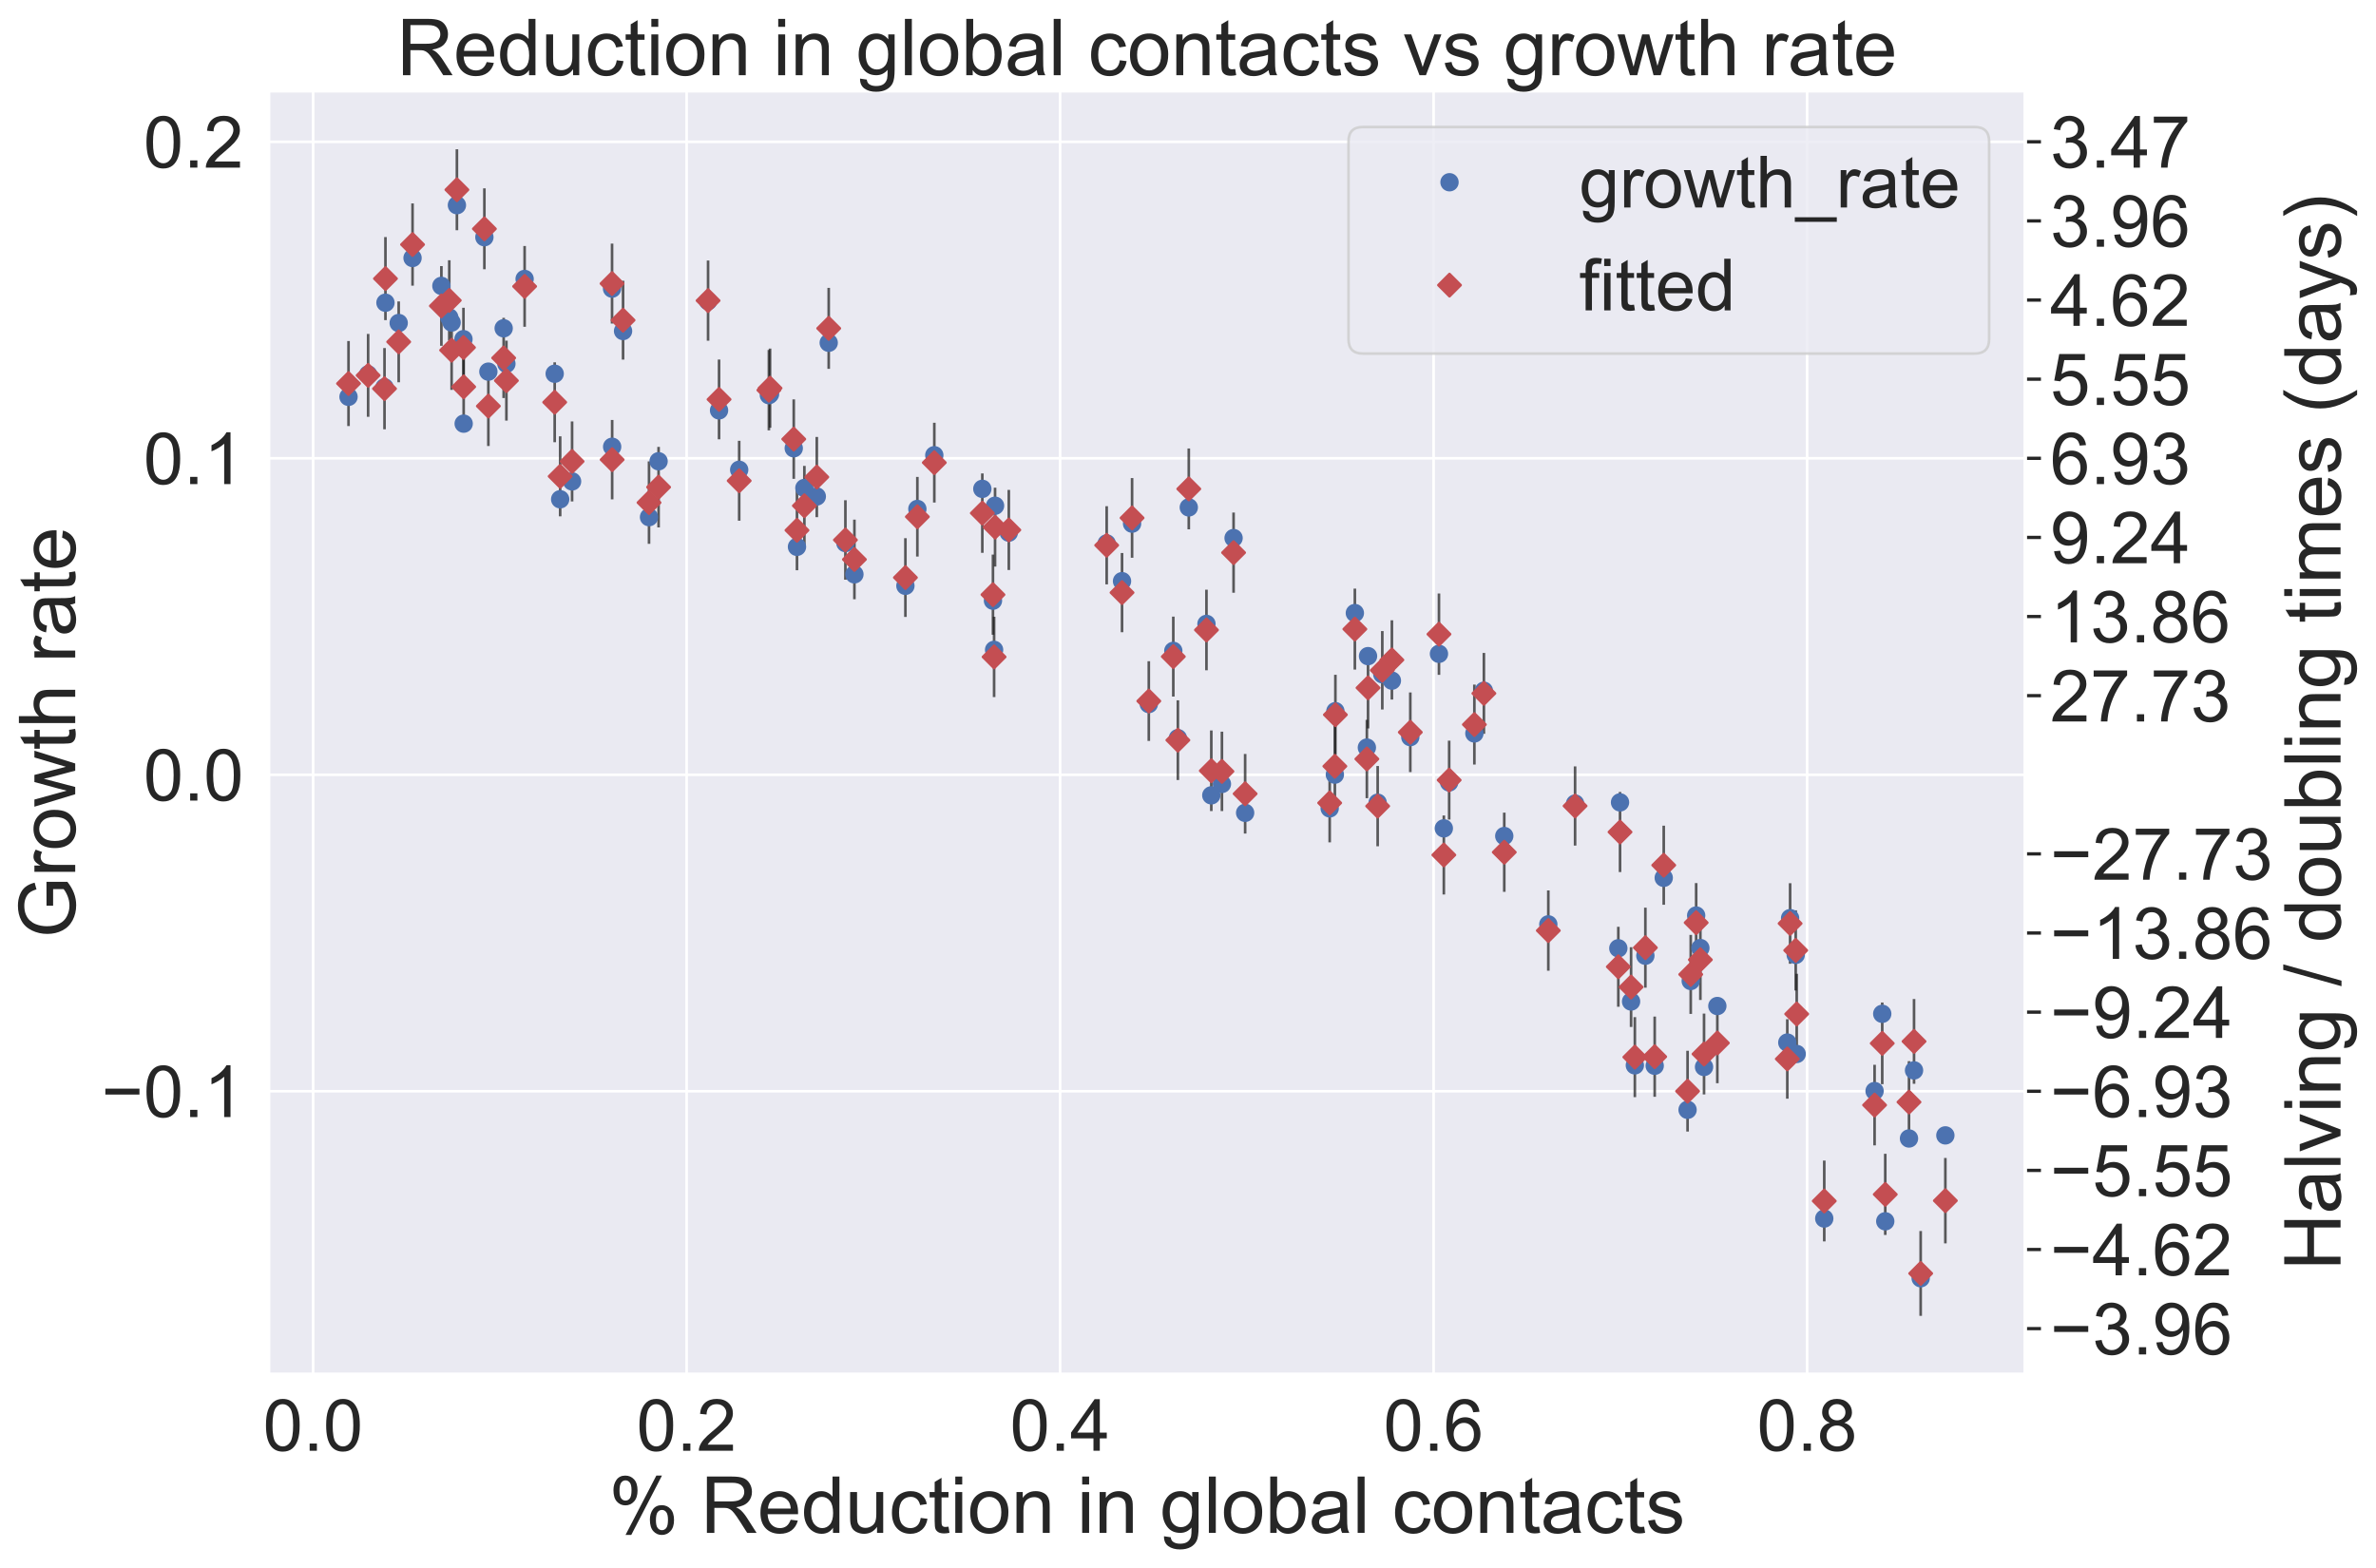 <?xml version="1.0" encoding="utf-8" standalone="no"?>
<!DOCTYPE svg PUBLIC "-//W3C//DTD SVG 1.1//EN"
  "http://www.w3.org/Graphics/SVG/1.1/DTD/svg11.dtd">
<!-- Created with matplotlib (https://matplotlib.org/) -->
<svg height="597.916pt" version="1.1" viewBox="0 0 905.748 597.916" width="905.748pt" xmlns="http://www.w3.org/2000/svg" xmlns:xlink="http://www.w3.org/1999/xlink">
 <defs>
  <style type="text/css">*{stroke-linecap:butt;stroke-linejoin:round;}</style>
 </defs>
 <g id="figure_1">
  <g id="patch_1">
   <path d="M 0 597.916 
L 905.748 597.916 
L 905.748 0 
L 0 0 
z
" style="fill:#ffffff;"/>
  </g>
  <g id="axes_1">
   <g id="patch_2">
    <path d="M 102.423 523.913 
L 772.023 523.913 
L 772.023 34.673 
L 102.423 34.673 
z
" style="fill:#eaeaf2;"/>
   </g>
   <g id="axes_2">
    <g id="patch_3">
     <path d="M 772.023 523.913 
L 772.023 523.913 
L 772.023 34.673 
L 772.023 34.673 
z
" style="fill:#eaeaf2;"/>
    </g>
    <g id="matplotlib.axis_1"/>
    <g id="matplotlib.axis_2">
     <g id="ytick_1">
      <g id="line2d_1">
       <path clip-path="url(#p1906d780d8)" d="M 772.023 506.529 
L 772.023 506.529 
" style="fill:none;stroke:#ffffff;stroke-linecap:round;"/>
      </g>
      <g id="line2d_2">
       <defs>
        <path d="M 0 0 
L 6 0 
" id="mdf3f0034ec" style="stroke:#262626;stroke-width:1.25;"/>
       </defs>
       <g>
        <use style="fill:#262626;stroke:#262626;stroke-width:1.25;" x="772.023" xlink:href="#mdf3f0034ec" y="506.529"/>
       </g>
      </g>
      <g id="text_1">
       <!-- −3.96 -->
       <g style="fill:#262626;" transform="translate(781.523 516.371)scale(0.275 -0.275)">
        <defs>
         <path d="M 52.828 31.203 
L 5.562 31.203 
L 5.562 39.406 
L 52.828 39.406 
z
" id="ArialMT-8722"/>
         <path d="M 4.203 18.891 
L 12.984 20.062 
Q 14.5 12.594 18.141 9.297 
Q 21.781 6 27 6 
Q 33.203 6 37.469 10.297 
Q 41.75 14.594 41.75 20.953 
Q 41.75 27 37.797 30.922 
Q 33.844 34.859 27.734 34.859 
Q 25.25 34.859 21.531 33.891 
L 22.516 41.609 
Q 23.391 41.5 23.922 41.5 
Q 29.547 41.5 34.031 44.422 
Q 38.531 47.359 38.531 53.469 
Q 38.531 58.297 35.25 61.469 
Q 31.984 64.656 26.812 64.656 
Q 21.688 64.656 18.266 61.422 
Q 14.844 58.203 13.875 51.766 
L 5.078 53.328 
Q 6.688 62.156 12.391 67.016 
Q 18.109 71.875 26.609 71.875 
Q 32.469 71.875 37.391 69.359 
Q 42.328 66.844 44.938 62.5 
Q 47.562 58.156 47.562 53.266 
Q 47.562 48.641 45.062 44.828 
Q 42.578 41.016 37.703 38.766 
Q 44.047 37.312 47.562 32.688 
Q 51.078 28.078 51.078 21.141 
Q 51.078 11.766 44.234 5.25 
Q 37.406 -1.266 26.953 -1.266 
Q 17.531 -1.266 11.297 4.344 
Q 5.078 9.969 4.203 18.891 
z
" id="ArialMT-51"/>
         <path d="M 9.078 0 
L 9.078 10.016 
L 19.094 10.016 
L 19.094 0 
z
" id="ArialMT-46"/>
         <path d="M 5.469 16.547 
L 13.922 17.328 
Q 14.984 11.375 18.016 8.688 
Q 21.047 6 25.781 6 
Q 29.828 6 32.875 7.859 
Q 35.938 9.719 37.891 12.812 
Q 39.844 15.922 41.156 21.188 
Q 42.484 26.469 42.484 31.938 
Q 42.484 32.516 42.438 33.688 
Q 39.797 29.5 35.234 26.875 
Q 30.672 24.266 25.344 24.266 
Q 16.453 24.266 10.297 30.703 
Q 4.156 37.156 4.156 47.703 
Q 4.156 58.594 10.578 65.234 
Q 17 71.875 26.656 71.875 
Q 33.641 71.875 39.422 68.109 
Q 45.219 64.359 48.219 57.391 
Q 51.219 50.438 51.219 37.25 
Q 51.219 23.531 48.234 15.406 
Q 45.266 7.281 39.375 3.031 
Q 33.5 -1.219 25.594 -1.219 
Q 17.188 -1.219 11.859 3.438 
Q 6.547 8.109 5.469 16.547 
z
M 41.453 48.141 
Q 41.453 55.719 37.422 60.156 
Q 33.406 64.594 27.734 64.594 
Q 21.875 64.594 17.531 59.812 
Q 13.188 55.031 13.188 47.406 
Q 13.188 40.578 17.312 36.297 
Q 21.438 32.031 27.484 32.031 
Q 33.594 32.031 37.516 36.297 
Q 41.453 40.578 41.453 48.141 
z
" id="ArialMT-57"/>
         <path d="M 49.75 54.047 
L 41.016 53.375 
Q 39.844 58.547 37.703 60.891 
Q 34.125 64.656 28.906 64.656 
Q 24.703 64.656 21.531 62.312 
Q 17.391 59.281 14.984 53.469 
Q 12.594 47.656 12.5 36.922 
Q 15.672 41.75 20.266 44.094 
Q 24.859 46.438 29.891 46.438 
Q 38.672 46.438 44.844 39.969 
Q 51.031 33.5 51.031 23.25 
Q 51.031 16.5 48.125 10.719 
Q 45.219 4.938 40.141 1.859 
Q 35.062 -1.219 28.609 -1.219 
Q 17.625 -1.219 10.688 6.859 
Q 3.766 14.938 3.766 33.5 
Q 3.766 54.25 11.422 63.672 
Q 18.109 71.875 29.438 71.875 
Q 37.891 71.875 43.281 67.141 
Q 48.688 62.406 49.75 54.047 
z
M 13.875 23.188 
Q 13.875 18.656 15.797 14.5 
Q 17.719 10.359 21.188 8.172 
Q 24.656 6 28.469 6 
Q 34.031 6 38.031 10.484 
Q 42.047 14.984 42.047 22.703 
Q 42.047 30.125 38.078 34.391 
Q 34.125 38.672 28.125 38.672 
Q 22.172 38.672 18.016 34.391 
Q 13.875 30.125 13.875 23.188 
z
" id="ArialMT-54"/>
        </defs>
        <use xlink:href="#ArialMT-8722"/>
        <use x="58.398" xlink:href="#ArialMT-51"/>
        <use x="114.014" xlink:href="#ArialMT-46"/>
        <use x="141.797" xlink:href="#ArialMT-57"/>
        <use x="197.412" xlink:href="#ArialMT-54"/>
       </g>
      </g>
     </g>
     <g id="ytick_2">
      <g id="line2d_3">
       <path clip-path="url(#p1906d780d8)" d="M 772.023 476.364 
L 772.023 476.364 
" style="fill:none;stroke:#ffffff;stroke-linecap:round;"/>
      </g>
      <g id="line2d_4">
       <g>
        <use style="fill:#262626;stroke:#262626;stroke-width:1.25;" x="772.023" xlink:href="#mdf3f0034ec" y="476.364"/>
       </g>
      </g>
      <g id="text_2">
       <!-- −4.62 -->
       <g style="fill:#262626;" transform="translate(781.523 486.206)scale(0.275 -0.275)">
        <defs>
         <path d="M 32.328 0 
L 32.328 17.141 
L 1.266 17.141 
L 1.266 25.203 
L 33.938 71.578 
L 41.109 71.578 
L 41.109 25.203 
L 50.781 25.203 
L 50.781 17.141 
L 41.109 17.141 
L 41.109 0 
z
M 32.328 25.203 
L 32.328 57.469 
L 9.906 25.203 
z
" id="ArialMT-52"/>
         <path d="M 50.344 8.453 
L 50.344 0 
L 3.031 0 
Q 2.938 3.172 4.047 6.109 
Q 5.859 10.938 9.828 15.625 
Q 13.812 20.312 21.344 26.469 
Q 33.016 36.031 37.109 41.625 
Q 41.219 47.219 41.219 52.203 
Q 41.219 57.422 37.469 61 
Q 33.734 64.594 27.734 64.594 
Q 21.391 64.594 17.578 60.781 
Q 13.766 56.984 13.719 50.25 
L 4.688 51.172 
Q 5.609 61.281 11.656 66.578 
Q 17.719 71.875 27.938 71.875 
Q 38.234 71.875 44.234 66.156 
Q 50.25 60.453 50.25 52 
Q 50.25 47.703 48.484 43.547 
Q 46.734 39.406 42.656 34.812 
Q 38.578 30.219 29.109 22.219 
Q 21.188 15.578 18.938 13.203 
Q 16.703 10.844 15.234 8.453 
z
" id="ArialMT-50"/>
        </defs>
        <use xlink:href="#ArialMT-8722"/>
        <use x="58.398" xlink:href="#ArialMT-52"/>
        <use x="114.014" xlink:href="#ArialMT-46"/>
        <use x="141.797" xlink:href="#ArialMT-54"/>
        <use x="197.412" xlink:href="#ArialMT-50"/>
       </g>
      </g>
     </g>
     <g id="ytick_3">
      <g id="line2d_5">
       <path clip-path="url(#p1906d780d8)" d="M 772.023 446.2 
L 772.023 446.2 
" style="fill:none;stroke:#ffffff;stroke-linecap:round;"/>
      </g>
      <g id="line2d_6">
       <g>
        <use style="fill:#262626;stroke:#262626;stroke-width:1.25;" x="772.023" xlink:href="#mdf3f0034ec" y="446.2"/>
       </g>
      </g>
      <g id="text_3">
       <!-- −5.55 -->
       <g style="fill:#262626;" transform="translate(781.523 456.042)scale(0.275 -0.275)">
        <defs>
         <path d="M 4.156 18.75 
L 13.375 19.531 
Q 14.406 12.797 18.141 9.391 
Q 21.875 6 27.156 6 
Q 33.5 6 37.891 10.781 
Q 42.281 15.578 42.281 23.484 
Q 42.281 31 38.062 35.344 
Q 33.844 39.703 27 39.703 
Q 22.75 39.703 19.328 37.766 
Q 15.922 35.844 13.969 32.766 
L 5.719 33.844 
L 12.641 70.609 
L 48.25 70.609 
L 48.25 62.203 
L 19.672 62.203 
L 15.828 42.969 
Q 22.266 47.469 29.344 47.469 
Q 38.719 47.469 45.156 40.969 
Q 51.609 34.469 51.609 24.266 
Q 51.609 14.547 45.953 7.469 
Q 39.062 -1.219 27.156 -1.219 
Q 17.391 -1.219 11.203 4.25 
Q 5.031 9.719 4.156 18.75 
z
" id="ArialMT-53"/>
        </defs>
        <use xlink:href="#ArialMT-8722"/>
        <use x="58.398" xlink:href="#ArialMT-53"/>
        <use x="114.014" xlink:href="#ArialMT-46"/>
        <use x="141.797" xlink:href="#ArialMT-53"/>
        <use x="197.412" xlink:href="#ArialMT-53"/>
       </g>
      </g>
     </g>
     <g id="ytick_4">
      <g id="line2d_7">
       <path clip-path="url(#p1906d780d8)" d="M 772.023 416.035 
L 772.023 416.035 
" style="fill:none;stroke:#ffffff;stroke-linecap:round;"/>
      </g>
      <g id="line2d_8">
       <g>
        <use style="fill:#262626;stroke:#262626;stroke-width:1.25;" x="772.023" xlink:href="#mdf3f0034ec" y="416.035"/>
       </g>
      </g>
      <g id="text_4">
       <!-- −6.93 -->
       <g style="fill:#262626;" transform="translate(781.523 425.877)scale(0.275 -0.275)">
        <use xlink:href="#ArialMT-8722"/>
        <use x="58.398" xlink:href="#ArialMT-54"/>
        <use x="114.014" xlink:href="#ArialMT-46"/>
        <use x="141.797" xlink:href="#ArialMT-57"/>
        <use x="197.412" xlink:href="#ArialMT-51"/>
       </g>
      </g>
     </g>
     <g id="ytick_5">
      <g id="line2d_9">
       <path clip-path="url(#p1906d780d8)" d="M 772.023 385.871 
L 772.023 385.871 
" style="fill:none;stroke:#ffffff;stroke-linecap:round;"/>
      </g>
      <g id="line2d_10">
       <g>
        <use style="fill:#262626;stroke:#262626;stroke-width:1.25;" x="772.023" xlink:href="#mdf3f0034ec" y="385.871"/>
       </g>
      </g>
      <g id="text_5">
       <!-- −9.24 -->
       <g style="fill:#262626;" transform="translate(781.523 395.713)scale(0.275 -0.275)">
        <use xlink:href="#ArialMT-8722"/>
        <use x="58.398" xlink:href="#ArialMT-57"/>
        <use x="114.014" xlink:href="#ArialMT-46"/>
        <use x="141.797" xlink:href="#ArialMT-50"/>
        <use x="197.412" xlink:href="#ArialMT-52"/>
       </g>
      </g>
     </g>
     <g id="ytick_6">
      <g id="line2d_11">
       <path clip-path="url(#p1906d780d8)" d="M 772.023 355.706 
L 772.023 355.706 
" style="fill:none;stroke:#ffffff;stroke-linecap:round;"/>
      </g>
      <g id="line2d_12">
       <g>
        <use style="fill:#262626;stroke:#262626;stroke-width:1.25;" x="772.023" xlink:href="#mdf3f0034ec" y="355.706"/>
       </g>
      </g>
      <g id="text_6">
       <!-- −13.86 -->
       <g style="fill:#262626;" transform="translate(781.523 365.548)scale(0.275 -0.275)">
        <defs>
         <path d="M 37.25 0 
L 28.469 0 
L 28.469 56 
Q 25.297 52.984 20.141 49.953 
Q 14.984 46.922 10.891 45.406 
L 10.891 53.906 
Q 18.266 57.375 23.781 62.297 
Q 29.297 67.234 31.594 71.875 
L 37.25 71.875 
z
" id="ArialMT-49"/>
         <path d="M 17.672 38.812 
Q 12.203 40.828 9.562 44.531 
Q 6.938 48.25 6.938 53.422 
Q 6.938 61.234 12.547 66.547 
Q 18.172 71.875 27.484 71.875 
Q 36.859 71.875 42.578 66.422 
Q 48.297 60.984 48.297 53.172 
Q 48.297 48.188 45.672 44.5 
Q 43.062 40.828 37.75 38.812 
Q 44.344 36.672 47.781 31.875 
Q 51.219 27.094 51.219 20.453 
Q 51.219 11.281 44.719 5.031 
Q 38.234 -1.219 27.641 -1.219 
Q 17.047 -1.219 10.547 5.047 
Q 4.047 11.328 4.047 20.703 
Q 4.047 27.688 7.594 32.391 
Q 11.141 37.109 17.672 38.812 
z
M 15.922 53.719 
Q 15.922 48.641 19.188 45.406 
Q 22.469 42.188 27.688 42.188 
Q 32.766 42.188 36.016 45.375 
Q 39.266 48.578 39.266 53.219 
Q 39.266 58.062 35.906 61.359 
Q 32.562 64.656 27.594 64.656 
Q 22.562 64.656 19.234 61.422 
Q 15.922 58.203 15.922 53.719 
z
M 13.094 20.656 
Q 13.094 16.891 14.875 13.375 
Q 16.656 9.859 20.172 7.922 
Q 23.688 6 27.734 6 
Q 34.031 6 38.125 10.047 
Q 42.234 14.109 42.234 20.359 
Q 42.234 26.703 38.016 30.859 
Q 33.797 35.016 27.438 35.016 
Q 21.234 35.016 17.156 30.906 
Q 13.094 26.812 13.094 20.656 
z
" id="ArialMT-56"/>
        </defs>
        <use xlink:href="#ArialMT-8722"/>
        <use x="58.398" xlink:href="#ArialMT-49"/>
        <use x="114.014" xlink:href="#ArialMT-51"/>
        <use x="169.629" xlink:href="#ArialMT-46"/>
        <use x="197.412" xlink:href="#ArialMT-56"/>
        <use x="253.027" xlink:href="#ArialMT-54"/>
       </g>
      </g>
     </g>
     <g id="ytick_7">
      <g id="line2d_13">
       <path clip-path="url(#p1906d780d8)" d="M 772.023 325.542 
L 772.023 325.542 
" style="fill:none;stroke:#ffffff;stroke-linecap:round;"/>
      </g>
      <g id="line2d_14">
       <g>
        <use style="fill:#262626;stroke:#262626;stroke-width:1.25;" x="772.023" xlink:href="#mdf3f0034ec" y="325.542"/>
       </g>
      </g>
      <g id="text_7">
       <!-- −27.73 -->
       <g style="fill:#262626;" transform="translate(781.523 335.384)scale(0.275 -0.275)">
        <defs>
         <path d="M 4.734 62.203 
L 4.734 70.656 
L 51.078 70.656 
L 51.078 63.812 
Q 44.234 56.547 37.516 44.484 
Q 30.812 32.422 27.156 19.672 
Q 24.516 10.688 23.781 0 
L 14.75 0 
Q 14.891 8.453 18.062 20.406 
Q 21.234 32.375 27.172 43.484 
Q 33.109 54.594 39.797 62.203 
z
" id="ArialMT-55"/>
        </defs>
        <use xlink:href="#ArialMT-8722"/>
        <use x="58.398" xlink:href="#ArialMT-50"/>
        <use x="114.014" xlink:href="#ArialMT-55"/>
        <use x="169.629" xlink:href="#ArialMT-46"/>
        <use x="197.412" xlink:href="#ArialMT-55"/>
        <use x="253.027" xlink:href="#ArialMT-51"/>
       </g>
      </g>
     </g>
     <g id="ytick_8">
      <g id="line2d_15">
       <path clip-path="url(#p1906d780d8)" d="M 772.023 265.213 
L 772.023 265.213 
" style="fill:none;stroke:#ffffff;stroke-linecap:round;"/>
      </g>
      <g id="line2d_16">
       <g>
        <use style="fill:#262626;stroke:#262626;stroke-width:1.25;" x="772.023" xlink:href="#mdf3f0034ec" y="265.213"/>
       </g>
      </g>
      <g id="text_8">
       <!-- 27.73 -->
       <g style="fill:#262626;" transform="translate(781.523 275.055)scale(0.275 -0.275)">
        <use xlink:href="#ArialMT-50"/>
        <use x="55.615" xlink:href="#ArialMT-55"/>
        <use x="111.23" xlink:href="#ArialMT-46"/>
        <use x="139.014" xlink:href="#ArialMT-55"/>
        <use x="194.629" xlink:href="#ArialMT-51"/>
       </g>
      </g>
     </g>
     <g id="ytick_9">
      <g id="line2d_17">
       <path clip-path="url(#p1906d780d8)" d="M 772.023 235.048 
L 772.023 235.048 
" style="fill:none;stroke:#ffffff;stroke-linecap:round;"/>
      </g>
      <g id="line2d_18">
       <g>
        <use style="fill:#262626;stroke:#262626;stroke-width:1.25;" x="772.023" xlink:href="#mdf3f0034ec" y="235.048"/>
       </g>
      </g>
      <g id="text_9">
       <!-- 13.86 -->
       <g style="fill:#262626;" transform="translate(781.523 244.89)scale(0.275 -0.275)">
        <use xlink:href="#ArialMT-49"/>
        <use x="55.615" xlink:href="#ArialMT-51"/>
        <use x="111.23" xlink:href="#ArialMT-46"/>
        <use x="139.014" xlink:href="#ArialMT-56"/>
        <use x="194.629" xlink:href="#ArialMT-54"/>
       </g>
      </g>
     </g>
     <g id="ytick_10">
      <g id="line2d_19">
       <path clip-path="url(#p1906d780d8)" d="M 772.023 204.884 
L 772.023 204.884 
" style="fill:none;stroke:#ffffff;stroke-linecap:round;"/>
      </g>
      <g id="line2d_20">
       <g>
        <use style="fill:#262626;stroke:#262626;stroke-width:1.25;" x="772.023" xlink:href="#mdf3f0034ec" y="204.884"/>
       </g>
      </g>
      <g id="text_10">
       <!-- 9.24 -->
       <g style="fill:#262626;" transform="translate(781.523 214.726)scale(0.275 -0.275)">
        <use xlink:href="#ArialMT-57"/>
        <use x="55.615" xlink:href="#ArialMT-46"/>
        <use x="83.398" xlink:href="#ArialMT-50"/>
        <use x="139.014" xlink:href="#ArialMT-52"/>
       </g>
      </g>
     </g>
     <g id="ytick_11">
      <g id="line2d_21">
       <path clip-path="url(#p1906d780d8)" d="M 772.023 174.719 
L 772.023 174.719 
" style="fill:none;stroke:#ffffff;stroke-linecap:round;"/>
      </g>
      <g id="line2d_22">
       <g>
        <use style="fill:#262626;stroke:#262626;stroke-width:1.25;" x="772.023" xlink:href="#mdf3f0034ec" y="174.719"/>
       </g>
      </g>
      <g id="text_11">
       <!-- 6.93 -->
       <g style="fill:#262626;" transform="translate(781.523 184.561)scale(0.275 -0.275)">
        <use xlink:href="#ArialMT-54"/>
        <use x="55.615" xlink:href="#ArialMT-46"/>
        <use x="83.398" xlink:href="#ArialMT-57"/>
        <use x="139.014" xlink:href="#ArialMT-51"/>
       </g>
      </g>
     </g>
     <g id="ytick_12">
      <g id="line2d_23">
       <path clip-path="url(#p1906d780d8)" d="M 772.023 144.555 
L 772.023 144.555 
" style="fill:none;stroke:#ffffff;stroke-linecap:round;"/>
      </g>
      <g id="line2d_24">
       <g>
        <use style="fill:#262626;stroke:#262626;stroke-width:1.25;" x="772.023" xlink:href="#mdf3f0034ec" y="144.555"/>
       </g>
      </g>
      <g id="text_12">
       <!-- 5.55 -->
       <g style="fill:#262626;" transform="translate(781.523 154.397)scale(0.275 -0.275)">
        <use xlink:href="#ArialMT-53"/>
        <use x="55.615" xlink:href="#ArialMT-46"/>
        <use x="83.398" xlink:href="#ArialMT-53"/>
        <use x="139.014" xlink:href="#ArialMT-53"/>
       </g>
      </g>
     </g>
     <g id="ytick_13">
      <g id="line2d_25">
       <path clip-path="url(#p1906d780d8)" d="M 772.023 114.39 
L 772.023 114.39 
" style="fill:none;stroke:#ffffff;stroke-linecap:round;"/>
      </g>
      <g id="line2d_26">
       <g>
        <use style="fill:#262626;stroke:#262626;stroke-width:1.25;" x="772.023" xlink:href="#mdf3f0034ec" y="114.39"/>
       </g>
      </g>
      <g id="text_13">
       <!-- 4.62 -->
       <g style="fill:#262626;" transform="translate(781.523 124.232)scale(0.275 -0.275)">
        <use xlink:href="#ArialMT-52"/>
        <use x="55.615" xlink:href="#ArialMT-46"/>
        <use x="83.398" xlink:href="#ArialMT-54"/>
        <use x="139.014" xlink:href="#ArialMT-50"/>
       </g>
      </g>
     </g>
     <g id="ytick_14">
      <g id="line2d_27">
       <path clip-path="url(#p1906d780d8)" d="M 772.023 84.226 
L 772.023 84.226 
" style="fill:none;stroke:#ffffff;stroke-linecap:round;"/>
      </g>
      <g id="line2d_28">
       <g>
        <use style="fill:#262626;stroke:#262626;stroke-width:1.25;" x="772.023" xlink:href="#mdf3f0034ec" y="84.226"/>
       </g>
      </g>
      <g id="text_14">
       <!-- 3.96 -->
       <g style="fill:#262626;" transform="translate(781.523 94.068)scale(0.275 -0.275)">
        <use xlink:href="#ArialMT-51"/>
        <use x="55.615" xlink:href="#ArialMT-46"/>
        <use x="83.398" xlink:href="#ArialMT-57"/>
        <use x="139.014" xlink:href="#ArialMT-54"/>
       </g>
      </g>
     </g>
     <g id="ytick_15">
      <g id="line2d_29">
       <path clip-path="url(#p1906d780d8)" d="M 772.023 54.061 
L 772.023 54.061 
" style="fill:none;stroke:#ffffff;stroke-linecap:round;"/>
      </g>
      <g id="line2d_30">
       <g>
        <use style="fill:#262626;stroke:#262626;stroke-width:1.25;" x="772.023" xlink:href="#mdf3f0034ec" y="54.061"/>
       </g>
      </g>
      <g id="text_15">
       <!-- 3.47 -->
       <g style="fill:#262626;" transform="translate(781.523 63.903)scale(0.275 -0.275)">
        <use xlink:href="#ArialMT-51"/>
        <use x="55.615" xlink:href="#ArialMT-46"/>
        <use x="83.398" xlink:href="#ArialMT-52"/>
        <use x="139.014" xlink:href="#ArialMT-55"/>
       </g>
      </g>
     </g>
     <g id="text_16">
      <!-- Halving / doubling times (days) -->
      <g style="fill:#262626;" transform="translate(892.234 484.374)rotate(-90)scale(0.3 -0.3)">
       <defs>
        <path d="M 8.016 0 
L 8.016 71.578 
L 17.484 71.578 
L 17.484 42.188 
L 54.688 42.188 
L 54.688 71.578 
L 64.156 71.578 
L 64.156 0 
L 54.688 0 
L 54.688 33.734 
L 17.484 33.734 
L 17.484 0 
z
" id="ArialMT-72"/>
        <path d="M 40.438 6.391 
Q 35.547 2.25 31.031 0.531 
Q 26.516 -1.172 21.344 -1.172 
Q 12.797 -1.172 8.203 3 
Q 3.609 7.172 3.609 13.672 
Q 3.609 17.484 5.344 20.625 
Q 7.078 23.781 9.891 25.688 
Q 12.703 27.594 16.219 28.562 
Q 18.797 29.25 24.031 29.891 
Q 34.672 31.156 39.703 32.906 
Q 39.75 34.719 39.75 35.203 
Q 39.75 40.578 37.25 42.781 
Q 33.891 45.75 27.25 45.75 
Q 21.047 45.75 18.094 43.578 
Q 15.141 41.406 13.719 35.891 
L 5.125 37.062 
Q 6.297 42.578 8.984 45.969 
Q 11.672 49.359 16.75 51.188 
Q 21.828 53.031 28.516 53.031 
Q 35.156 53.031 39.297 51.469 
Q 43.453 49.906 45.406 47.531 
Q 47.359 45.172 48.141 41.547 
Q 48.578 39.312 48.578 33.453 
L 48.578 21.734 
Q 48.578 9.469 49.141 6.219 
Q 49.703 2.984 51.375 0 
L 42.188 0 
Q 40.828 2.734 40.438 6.391 
z
M 39.703 26.031 
Q 34.906 24.078 25.344 22.703 
Q 19.922 21.922 17.672 20.938 
Q 15.438 19.969 14.203 18.094 
Q 12.984 16.219 12.984 13.922 
Q 12.984 10.406 15.641 8.062 
Q 18.312 5.719 23.438 5.719 
Q 28.516 5.719 32.469 7.938 
Q 36.422 10.156 38.281 14.016 
Q 39.703 17 39.703 22.797 
z
" id="ArialMT-97"/>
        <path d="M 6.391 0 
L 6.391 71.578 
L 15.188 71.578 
L 15.188 0 
z
" id="ArialMT-108"/>
        <path d="M 21 0 
L 1.266 51.859 
L 10.547 51.859 
L 21.688 20.797 
Q 23.484 15.766 25 10.359 
Q 26.172 14.453 28.266 20.219 
L 39.797 51.859 
L 48.828 51.859 
L 29.203 0 
z
" id="ArialMT-118"/>
        <path d="M 6.641 61.469 
L 6.641 71.578 
L 15.438 71.578 
L 15.438 61.469 
z
M 6.641 0 
L 6.641 51.859 
L 15.438 51.859 
L 15.438 0 
z
" id="ArialMT-105"/>
        <path d="M 6.594 0 
L 6.594 51.859 
L 14.5 51.859 
L 14.5 44.484 
Q 20.219 53.031 31 53.031 
Q 35.688 53.031 39.625 51.344 
Q 43.562 49.656 45.516 46.922 
Q 47.469 44.188 48.25 40.438 
Q 48.734 37.984 48.734 31.891 
L 48.734 0 
L 39.938 0 
L 39.938 31.547 
Q 39.938 36.922 38.906 39.578 
Q 37.891 42.234 35.281 43.812 
Q 32.672 45.406 29.156 45.406 
Q 23.531 45.406 19.453 41.844 
Q 15.375 38.281 15.375 28.328 
L 15.375 0 
z
" id="ArialMT-110"/>
        <path d="M 4.984 -4.297 
L 13.531 -5.562 
Q 14.062 -9.516 16.5 -11.328 
Q 19.781 -13.766 25.438 -13.766 
Q 31.547 -13.766 34.859 -11.328 
Q 38.188 -8.891 39.359 -4.5 
Q 40.047 -1.812 39.984 6.781 
Q 34.234 0 25.641 0 
Q 14.938 0 9.078 7.719 
Q 3.219 15.438 3.219 26.219 
Q 3.219 33.641 5.906 39.906 
Q 8.594 46.188 13.688 49.609 
Q 18.797 53.031 25.688 53.031 
Q 34.859 53.031 40.828 45.609 
L 40.828 51.859 
L 48.922 51.859 
L 48.922 7.031 
Q 48.922 -5.078 46.453 -10.125 
Q 44 -15.188 38.641 -18.109 
Q 33.297 -21.047 25.484 -21.047 
Q 16.219 -21.047 10.5 -16.875 
Q 4.781 -12.703 4.984 -4.297 
z
M 12.25 26.859 
Q 12.25 16.656 16.297 11.969 
Q 20.359 7.281 26.469 7.281 
Q 32.516 7.281 36.609 11.938 
Q 40.719 16.609 40.719 26.562 
Q 40.719 36.078 36.5 40.906 
Q 32.281 45.75 26.312 45.75 
Q 20.453 45.75 16.344 40.984 
Q 12.25 36.234 12.25 26.859 
z
" id="ArialMT-103"/>
        <path id="ArialMT-32"/>
        <path d="M 0 -1.219 
L 20.75 72.797 
L 27.781 72.797 
L 7.078 -1.219 
z
" id="ArialMT-47"/>
        <path d="M 40.234 0 
L 40.234 6.547 
Q 35.297 -1.172 25.734 -1.172 
Q 19.531 -1.172 14.328 2.25 
Q 9.125 5.672 6.266 11.797 
Q 3.422 17.922 3.422 25.875 
Q 3.422 33.641 6 39.969 
Q 8.594 46.297 13.766 49.656 
Q 18.953 53.031 25.344 53.031 
Q 30.031 53.031 33.688 51.047 
Q 37.359 49.078 39.656 45.906 
L 39.656 71.578 
L 48.391 71.578 
L 48.391 0 
z
M 12.453 25.875 
Q 12.453 15.922 16.641 10.984 
Q 20.844 6.062 26.562 6.062 
Q 32.328 6.062 36.344 10.766 
Q 40.375 15.484 40.375 25.141 
Q 40.375 35.797 36.266 40.766 
Q 32.172 45.75 26.172 45.75 
Q 20.312 45.75 16.375 40.969 
Q 12.453 36.188 12.453 25.875 
z
" id="ArialMT-100"/>
        <path d="M 3.328 25.922 
Q 3.328 40.328 11.328 47.266 
Q 18.016 53.031 27.641 53.031 
Q 38.328 53.031 45.109 46.016 
Q 51.906 39.016 51.906 26.656 
Q 51.906 16.656 48.906 10.906 
Q 45.906 5.172 40.156 2 
Q 34.422 -1.172 27.641 -1.172 
Q 16.75 -1.172 10.031 5.812 
Q 3.328 12.797 3.328 25.922 
z
M 12.359 25.922 
Q 12.359 15.969 16.703 11.016 
Q 21.047 6.062 27.641 6.062 
Q 34.188 6.062 38.531 11.031 
Q 42.875 16.016 42.875 26.219 
Q 42.875 35.844 38.5 40.797 
Q 34.125 45.75 27.641 45.75 
Q 21.047 45.75 16.703 40.812 
Q 12.359 35.891 12.359 25.922 
z
" id="ArialMT-111"/>
        <path d="M 40.578 0 
L 40.578 7.625 
Q 34.516 -1.172 24.125 -1.172 
Q 19.531 -1.172 15.547 0.578 
Q 11.578 2.344 9.641 5 
Q 7.719 7.672 6.938 11.531 
Q 6.391 14.109 6.391 19.734 
L 6.391 51.859 
L 15.188 51.859 
L 15.188 23.094 
Q 15.188 16.219 15.719 13.812 
Q 16.547 10.359 19.234 8.375 
Q 21.922 6.391 25.875 6.391 
Q 29.828 6.391 33.297 8.422 
Q 36.766 10.453 38.203 13.938 
Q 39.656 17.438 39.656 24.078 
L 39.656 51.859 
L 48.438 51.859 
L 48.438 0 
z
" id="ArialMT-117"/>
        <path d="M 14.703 0 
L 6.547 0 
L 6.547 71.578 
L 15.328 71.578 
L 15.328 46.047 
Q 20.906 53.031 29.547 53.031 
Q 34.328 53.031 38.594 51.094 
Q 42.875 49.172 45.625 45.672 
Q 48.391 42.188 49.953 37.25 
Q 51.516 32.328 51.516 26.703 
Q 51.516 13.375 44.922 6.094 
Q 38.328 -1.172 29.109 -1.172 
Q 19.922 -1.172 14.703 6.5 
z
M 14.594 26.312 
Q 14.594 17 17.141 12.844 
Q 21.297 6.062 28.375 6.062 
Q 34.125 6.062 38.328 11.062 
Q 42.531 16.062 42.531 25.984 
Q 42.531 36.141 38.5 40.969 
Q 34.469 45.797 28.766 45.797 
Q 23 45.797 18.797 40.797 
Q 14.594 35.797 14.594 26.312 
z
" id="ArialMT-98"/>
        <path d="M 25.781 7.859 
L 27.047 0.094 
Q 23.344 -0.688 20.406 -0.688 
Q 15.625 -0.688 12.984 0.828 
Q 10.359 2.344 9.281 4.812 
Q 8.203 7.281 8.203 15.188 
L 8.203 45.016 
L 1.766 45.016 
L 1.766 51.859 
L 8.203 51.859 
L 8.203 64.703 
L 16.938 69.969 
L 16.938 51.859 
L 25.781 51.859 
L 25.781 45.016 
L 16.938 45.016 
L 16.938 14.703 
Q 16.938 10.938 17.406 9.859 
Q 17.875 8.797 18.922 8.156 
Q 19.969 7.516 21.922 7.516 
Q 23.391 7.516 25.781 7.859 
z
" id="ArialMT-116"/>
        <path d="M 6.594 0 
L 6.594 51.859 
L 14.453 51.859 
L 14.453 44.578 
Q 16.891 48.391 20.938 50.703 
Q 25 53.031 30.172 53.031 
Q 35.938 53.031 39.625 50.641 
Q 43.312 48.25 44.828 43.953 
Q 50.984 53.031 60.844 53.031 
Q 68.562 53.031 72.703 48.75 
Q 76.859 44.484 76.859 35.594 
L 76.859 0 
L 68.109 0 
L 68.109 32.672 
Q 68.109 37.938 67.25 40.25 
Q 66.406 42.578 64.156 43.984 
Q 61.922 45.406 58.891 45.406 
Q 53.422 45.406 49.797 41.766 
Q 46.188 38.141 46.188 30.125 
L 46.188 0 
L 37.406 0 
L 37.406 33.688 
Q 37.406 39.547 35.25 42.469 
Q 33.109 45.406 28.219 45.406 
Q 24.516 45.406 21.359 43.453 
Q 18.219 41.5 16.797 37.734 
Q 15.375 33.984 15.375 26.906 
L 15.375 0 
z
" id="ArialMT-109"/>
        <path d="M 42.094 16.703 
L 51.172 15.578 
Q 49.031 7.625 43.219 3.219 
Q 37.406 -1.172 28.375 -1.172 
Q 17 -1.172 10.328 5.828 
Q 3.656 12.844 3.656 25.484 
Q 3.656 38.578 10.391 45.797 
Q 17.141 53.031 27.875 53.031 
Q 38.281 53.031 44.875 45.953 
Q 51.469 38.875 51.469 26.031 
Q 51.469 25.25 51.422 23.688 
L 12.75 23.688 
Q 13.234 15.141 17.578 10.594 
Q 21.922 6.062 28.422 6.062 
Q 33.25 6.062 36.672 8.594 
Q 40.094 11.141 42.094 16.703 
z
M 13.234 30.906 
L 42.188 30.906 
Q 41.609 37.453 38.875 40.719 
Q 34.672 45.797 27.984 45.797 
Q 21.922 45.797 17.797 41.75 
Q 13.672 37.703 13.234 30.906 
z
" id="ArialMT-101"/>
        <path d="M 3.078 15.484 
L 11.766 16.844 
Q 12.5 11.625 15.844 8.844 
Q 19.188 6.062 25.203 6.062 
Q 31.25 6.062 34.172 8.516 
Q 37.109 10.984 37.109 14.312 
Q 37.109 17.281 34.516 19 
Q 32.719 20.172 25.531 21.969 
Q 15.875 24.422 12.141 26.203 
Q 8.406 27.984 6.469 31.125 
Q 4.547 34.281 4.547 38.094 
Q 4.547 41.547 6.125 44.5 
Q 7.719 47.469 10.453 49.422 
Q 12.5 50.922 16.031 51.969 
Q 19.578 53.031 23.641 53.031 
Q 29.734 53.031 34.344 51.266 
Q 38.969 49.516 41.156 46.5 
Q 43.359 43.5 44.188 38.484 
L 35.594 37.312 
Q 35.016 41.312 32.203 43.547 
Q 29.391 45.797 24.266 45.797 
Q 18.219 45.797 15.625 43.797 
Q 13.031 41.797 13.031 39.109 
Q 13.031 37.406 14.109 36.031 
Q 15.188 34.625 17.484 33.688 
Q 18.797 33.203 25.25 31.453 
Q 34.578 28.953 38.25 27.359 
Q 41.938 25.781 44.031 22.75 
Q 46.141 19.734 46.141 15.234 
Q 46.141 10.844 43.578 6.953 
Q 41.016 3.078 36.172 0.953 
Q 31.344 -1.172 25.25 -1.172 
Q 15.141 -1.172 9.844 3.031 
Q 4.547 7.234 3.078 15.484 
z
" id="ArialMT-115"/>
        <path d="M 23.391 -21.047 
Q 16.109 -11.859 11.078 0.438 
Q 6.062 12.75 6.062 25.922 
Q 6.062 37.547 9.812 48.188 
Q 14.203 60.547 23.391 72.797 
L 29.688 72.797 
Q 23.781 62.641 21.875 58.297 
Q 18.891 51.562 17.188 44.234 
Q 15.094 35.109 15.094 25.875 
Q 15.094 2.391 29.688 -21.047 
z
" id="ArialMT-40"/>
        <path d="M 6.203 -19.969 
L 5.219 -11.719 
Q 8.109 -12.5 10.25 -12.5 
Q 13.188 -12.5 14.938 -11.516 
Q 16.703 -10.547 17.828 -8.797 
Q 18.656 -7.469 20.516 -2.25 
Q 20.75 -1.516 21.297 -0.094 
L 1.609 51.859 
L 11.078 51.859 
L 21.875 21.828 
Q 23.969 16.109 25.641 9.812 
Q 27.156 15.875 29.25 21.625 
L 40.328 51.859 
L 49.125 51.859 
L 29.391 -0.875 
Q 26.219 -9.422 24.469 -12.641 
Q 22.125 -17 19.094 -19.016 
Q 16.062 -21.047 11.859 -21.047 
Q 9.328 -21.047 6.203 -19.969 
z
" id="ArialMT-121"/>
        <path d="M 12.359 -21.047 
L 6.062 -21.047 
Q 20.656 2.391 20.656 25.875 
Q 20.656 35.062 18.562 44.094 
Q 16.891 51.422 13.922 58.156 
Q 12.016 62.547 6.062 72.797 
L 12.359 72.797 
Q 21.531 60.547 25.922 48.188 
Q 29.688 37.547 29.688 25.922 
Q 29.688 12.75 24.625 0.438 
Q 19.578 -11.859 12.359 -21.047 
z
" id="ArialMT-41"/>
       </defs>
       <use xlink:href="#ArialMT-72"/>
       <use x="72.217" xlink:href="#ArialMT-97"/>
       <use x="127.832" xlink:href="#ArialMT-108"/>
       <use x="150.049" xlink:href="#ArialMT-118"/>
       <use x="200.049" xlink:href="#ArialMT-105"/>
       <use x="222.266" xlink:href="#ArialMT-110"/>
       <use x="277.881" xlink:href="#ArialMT-103"/>
       <use x="333.496" xlink:href="#ArialMT-32"/>
       <use x="361.279" xlink:href="#ArialMT-47"/>
       <use x="389.062" xlink:href="#ArialMT-32"/>
       <use x="416.846" xlink:href="#ArialMT-100"/>
       <use x="472.461" xlink:href="#ArialMT-111"/>
       <use x="528.076" xlink:href="#ArialMT-117"/>
       <use x="583.691" xlink:href="#ArialMT-98"/>
       <use x="639.307" xlink:href="#ArialMT-108"/>
       <use x="661.523" xlink:href="#ArialMT-105"/>
       <use x="683.74" xlink:href="#ArialMT-110"/>
       <use x="739.355" xlink:href="#ArialMT-103"/>
       <use x="794.971" xlink:href="#ArialMT-32"/>
       <use x="822.754" xlink:href="#ArialMT-116"/>
       <use x="850.537" xlink:href="#ArialMT-105"/>
       <use x="872.754" xlink:href="#ArialMT-109"/>
       <use x="956.055" xlink:href="#ArialMT-101"/>
       <use x="1011.67" xlink:href="#ArialMT-115"/>
       <use x="1061.67" xlink:href="#ArialMT-32"/>
       <use x="1089.453" xlink:href="#ArialMT-40"/>
       <use x="1122.754" xlink:href="#ArialMT-100"/>
       <use x="1178.369" xlink:href="#ArialMT-97"/>
       <use x="1233.984" xlink:href="#ArialMT-121"/>
       <use x="1283.984" xlink:href="#ArialMT-115"/>
       <use x="1333.984" xlink:href="#ArialMT-41"/>
      </g>
     </g>
    </g>
    <g id="patch_4">
     <path d="M 772.023 523.913 
L 772.023 34.673 
" style="fill:none;stroke:#ffffff;stroke-linecap:square;stroke-linejoin:miter;stroke-width:1.25;"/>
    </g>
   </g>
   <g id="matplotlib.axis_3">
    <g id="xtick_1">
     <g id="line2d_31">
      <path clip-path="url(#p9295fd6268)" d="M 119.366 523.913 
L 119.366 34.673 
" style="fill:none;stroke:#ffffff;stroke-linecap:round;"/>
     </g>
     <g id="text_17">
      <!-- 0.0 -->
      <g style="fill:#262626;" transform="translate(100.253 553.097)scale(0.275 -0.275)">
       <defs>
        <path d="M 4.156 35.297 
Q 4.156 48 6.766 55.734 
Q 9.375 63.484 14.516 67.672 
Q 19.672 71.875 27.484 71.875 
Q 33.25 71.875 37.594 69.547 
Q 41.938 67.234 44.766 62.859 
Q 47.609 58.5 49.219 52.219 
Q 50.828 45.953 50.828 35.297 
Q 50.828 22.703 48.234 14.969 
Q 45.656 7.234 40.5 3 
Q 35.359 -1.219 27.484 -1.219 
Q 17.141 -1.219 11.234 6.203 
Q 4.156 15.141 4.156 35.297 
z
M 13.188 35.297 
Q 13.188 17.672 17.312 11.828 
Q 21.438 6 27.484 6 
Q 33.547 6 37.672 11.859 
Q 41.797 17.719 41.797 35.297 
Q 41.797 52.984 37.672 58.781 
Q 33.547 64.594 27.391 64.594 
Q 21.344 64.594 17.719 59.469 
Q 13.188 52.938 13.188 35.297 
z
" id="ArialMT-48"/>
       </defs>
       <use xlink:href="#ArialMT-48"/>
       <use x="55.615" xlink:href="#ArialMT-46"/>
       <use x="83.398" xlink:href="#ArialMT-48"/>
      </g>
     </g>
    </g>
    <g id="xtick_2">
     <g id="line2d_32">
      <path clip-path="url(#p9295fd6268)" d="M 261.744 523.913 
L 261.744 34.673 
" style="fill:none;stroke:#ffffff;stroke-linecap:round;"/>
     </g>
     <g id="text_18">
      <!-- 0.2 -->
      <g style="fill:#262626;" transform="translate(242.632 553.097)scale(0.275 -0.275)">
       <use xlink:href="#ArialMT-48"/>
       <use x="55.615" xlink:href="#ArialMT-46"/>
       <use x="83.398" xlink:href="#ArialMT-50"/>
      </g>
     </g>
    </g>
    <g id="xtick_3">
     <g id="line2d_33">
      <path clip-path="url(#p9295fd6268)" d="M 404.122 523.913 
L 404.122 34.673 
" style="fill:none;stroke:#ffffff;stroke-linecap:round;"/>
     </g>
     <g id="text_19">
      <!-- 0.4 -->
      <g style="fill:#262626;" transform="translate(385.01 553.097)scale(0.275 -0.275)">
       <use xlink:href="#ArialMT-48"/>
       <use x="55.615" xlink:href="#ArialMT-46"/>
       <use x="83.398" xlink:href="#ArialMT-52"/>
      </g>
     </g>
    </g>
    <g id="xtick_4">
     <g id="line2d_34">
      <path clip-path="url(#p9295fd6268)" d="M 546.501 523.913 
L 546.501 34.673 
" style="fill:none;stroke:#ffffff;stroke-linecap:round;"/>
     </g>
     <g id="text_20">
      <!-- 0.6 -->
      <g style="fill:#262626;" transform="translate(527.388 553.097)scale(0.275 -0.275)">
       <use xlink:href="#ArialMT-48"/>
       <use x="55.615" xlink:href="#ArialMT-46"/>
       <use x="83.398" xlink:href="#ArialMT-54"/>
      </g>
     </g>
    </g>
    <g id="xtick_5">
     <g id="line2d_35">
      <path clip-path="url(#p9295fd6268)" d="M 688.879 523.913 
L 688.879 34.673 
" style="fill:none;stroke:#ffffff;stroke-linecap:round;"/>
     </g>
     <g id="text_21">
      <!-- 0.8 -->
      <g style="fill:#262626;" transform="translate(669.766 553.097)scale(0.275 -0.275)">
       <use xlink:href="#ArialMT-48"/>
       <use x="55.615" xlink:href="#ArialMT-46"/>
       <use x="83.398" xlink:href="#ArialMT-56"/>
      </g>
     </g>
    </g>
    <g id="text_22">
     <!-- % Reduction in global contacts -->
     <g style="fill:#262626;" transform="translate(232.112 584.402)scale(0.3 -0.3)">
      <defs>
       <path d="M 5.812 54.391 
Q 5.812 62.062 9.672 67.422 
Q 13.531 72.797 20.844 72.797 
Q 27.594 72.797 32 67.984 
Q 36.422 63.188 36.422 53.859 
Q 36.422 44.781 31.953 39.875 
Q 27.484 34.969 20.953 34.969 
Q 14.453 34.969 10.125 39.797 
Q 5.812 44.625 5.812 54.391 
z
M 21.094 66.75 
Q 17.828 66.75 15.656 63.906 
Q 13.484 61.078 13.484 53.516 
Q 13.484 46.625 15.672 43.812 
Q 17.875 41.016 21.094 41.016 
Q 24.422 41.016 26.594 43.844 
Q 28.766 46.688 28.766 54.203 
Q 28.766 61.141 26.562 63.938 
Q 24.359 66.75 21.094 66.75 
z
M 21.141 -2.641 
L 60.297 72.797 
L 67.438 72.797 
L 28.422 -2.641 
z
M 52.094 16.797 
Q 52.094 24.516 55.953 29.859 
Q 59.812 35.203 67.188 35.203 
Q 73.922 35.203 78.344 30.391 
Q 82.766 25.594 82.766 16.266 
Q 82.766 7.172 78.297 2.266 
Q 73.828 -2.641 67.234 -2.641 
Q 60.75 -2.641 56.422 2.219 
Q 52.094 7.078 52.094 16.797 
z
M 67.438 29.156 
Q 64.109 29.156 61.938 26.312 
Q 59.766 23.484 59.766 15.922 
Q 59.766 9.078 61.953 6.25 
Q 64.156 3.422 67.391 3.422 
Q 70.75 3.422 72.922 6.25 
Q 75.094 9.078 75.094 16.609 
Q 75.094 23.531 72.891 26.344 
Q 70.703 29.156 67.438 29.156 
z
" id="ArialMT-37"/>
       <path d="M 7.859 0 
L 7.859 71.578 
L 39.594 71.578 
Q 49.172 71.578 54.141 69.641 
Q 59.125 67.719 62.109 62.828 
Q 65.094 57.953 65.094 52.047 
Q 65.094 44.438 60.156 39.203 
Q 55.219 33.984 44.922 32.562 
Q 48.688 30.766 50.641 29 
Q 54.781 25.203 58.5 19.484 
L 70.953 0 
L 59.031 0 
L 49.562 14.891 
Q 45.406 21.344 42.719 24.75 
Q 40.047 28.172 37.922 29.531 
Q 35.797 30.906 33.594 31.453 
Q 31.984 31.781 28.328 31.781 
L 17.328 31.781 
L 17.328 0 
z
M 17.328 39.984 
L 37.703 39.984 
Q 44.188 39.984 47.844 41.328 
Q 51.516 42.672 53.422 45.625 
Q 55.328 48.578 55.328 52.047 
Q 55.328 57.125 51.641 60.391 
Q 47.953 63.672 39.984 63.672 
L 17.328 63.672 
z
" id="ArialMT-82"/>
       <path d="M 40.438 19 
L 49.078 17.875 
Q 47.656 8.938 41.812 3.875 
Q 35.984 -1.172 27.484 -1.172 
Q 16.844 -1.172 10.375 5.781 
Q 3.906 12.75 3.906 25.734 
Q 3.906 34.125 6.688 40.422 
Q 9.469 46.734 15.156 49.875 
Q 20.844 53.031 27.547 53.031 
Q 35.984 53.031 41.359 48.75 
Q 46.734 44.484 48.25 36.625 
L 39.703 35.297 
Q 38.484 40.531 35.375 43.156 
Q 32.281 45.797 27.875 45.797 
Q 21.234 45.797 17.078 41.031 
Q 12.938 36.281 12.938 25.984 
Q 12.938 15.531 16.938 10.797 
Q 20.953 6.062 27.391 6.062 
Q 32.562 6.062 36.031 9.234 
Q 39.5 12.406 40.438 19 
z
" id="ArialMT-99"/>
      </defs>
      <use xlink:href="#ArialMT-37"/>
      <use x="88.916" xlink:href="#ArialMT-32"/>
      <use x="116.699" xlink:href="#ArialMT-82"/>
      <use x="188.916" xlink:href="#ArialMT-101"/>
      <use x="244.531" xlink:href="#ArialMT-100"/>
      <use x="300.146" xlink:href="#ArialMT-117"/>
      <use x="355.762" xlink:href="#ArialMT-99"/>
      <use x="405.762" xlink:href="#ArialMT-116"/>
      <use x="433.545" xlink:href="#ArialMT-105"/>
      <use x="455.762" xlink:href="#ArialMT-111"/>
      <use x="511.377" xlink:href="#ArialMT-110"/>
      <use x="566.992" xlink:href="#ArialMT-32"/>
      <use x="594.775" xlink:href="#ArialMT-105"/>
      <use x="616.992" xlink:href="#ArialMT-110"/>
      <use x="672.607" xlink:href="#ArialMT-32"/>
      <use x="700.391" xlink:href="#ArialMT-103"/>
      <use x="756.006" xlink:href="#ArialMT-108"/>
      <use x="778.223" xlink:href="#ArialMT-111"/>
      <use x="833.838" xlink:href="#ArialMT-98"/>
      <use x="889.453" xlink:href="#ArialMT-97"/>
      <use x="945.068" xlink:href="#ArialMT-108"/>
      <use x="967.285" xlink:href="#ArialMT-32"/>
      <use x="995.068" xlink:href="#ArialMT-99"/>
      <use x="1045.068" xlink:href="#ArialMT-111"/>
      <use x="1100.684" xlink:href="#ArialMT-110"/>
      <use x="1156.299" xlink:href="#ArialMT-116"/>
      <use x="1184.082" xlink:href="#ArialMT-97"/>
      <use x="1239.697" xlink:href="#ArialMT-99"/>
      <use x="1289.697" xlink:href="#ArialMT-116"/>
      <use x="1317.48" xlink:href="#ArialMT-115"/>
     </g>
    </g>
   </g>
   <g id="matplotlib.axis_4">
    <g id="ytick_16">
     <g id="line2d_36">
      <path clip-path="url(#p9295fd6268)" d="M 102.423 416.035 
L 772.023 416.035 
" style="fill:none;stroke:#ffffff;stroke-linecap:round;"/>
     </g>
     <g id="text_23">
      <!-- −0.1 -->
      <g style="fill:#262626;" transform="translate(38.636 425.877)scale(0.275 -0.275)">
       <use xlink:href="#ArialMT-8722"/>
       <use x="58.398" xlink:href="#ArialMT-48"/>
       <use x="114.014" xlink:href="#ArialMT-46"/>
       <use x="141.797" xlink:href="#ArialMT-49"/>
      </g>
     </g>
    </g>
    <g id="ytick_17">
     <g id="line2d_37">
      <path clip-path="url(#p9295fd6268)" d="M 102.423 295.377 
L 772.023 295.377 
" style="fill:none;stroke:#ffffff;stroke-linecap:round;"/>
     </g>
     <g id="text_24">
      <!-- 0.0 -->
      <g style="fill:#262626;" transform="translate(54.698 305.219)scale(0.275 -0.275)">
       <use xlink:href="#ArialMT-48"/>
       <use x="55.615" xlink:href="#ArialMT-46"/>
       <use x="83.398" xlink:href="#ArialMT-48"/>
      </g>
     </g>
    </g>
    <g id="ytick_18">
     <g id="line2d_38">
      <path clip-path="url(#p9295fd6268)" d="M 102.423 174.719 
L 772.023 174.719 
" style="fill:none;stroke:#ffffff;stroke-linecap:round;"/>
     </g>
     <g id="text_25">
      <!-- 0.1 -->
      <g style="fill:#262626;" transform="translate(54.698 184.561)scale(0.275 -0.275)">
       <use xlink:href="#ArialMT-48"/>
       <use x="55.615" xlink:href="#ArialMT-46"/>
       <use x="83.398" xlink:href="#ArialMT-49"/>
      </g>
     </g>
    </g>
    <g id="ytick_19">
     <g id="line2d_39">
      <path clip-path="url(#p9295fd6268)" d="M 102.423 54.061 
L 772.023 54.061 
" style="fill:none;stroke:#ffffff;stroke-linecap:round;"/>
     </g>
     <g id="text_26">
      <!-- 0.2 -->
      <g style="fill:#262626;" transform="translate(54.698 63.903)scale(0.275 -0.275)">
       <use xlink:href="#ArialMT-48"/>
       <use x="55.615" xlink:href="#ArialMT-46"/>
       <use x="83.398" xlink:href="#ArialMT-50"/>
      </g>
     </g>
    </g>
    <g id="text_27">
     <!-- Growth rate -->
     <g style="fill:#262626;" transform="translate(28.673 357.65)rotate(-90)scale(0.3 -0.3)">
      <defs>
       <path d="M 41.219 28.078 
L 41.219 36.469 
L 71.531 36.531 
L 71.531 9.969 
Q 64.547 4.391 57.125 1.578 
Q 49.703 -1.219 41.891 -1.219 
Q 31.344 -1.219 22.719 3.297 
Q 14.109 7.812 9.719 16.359 
Q 5.328 24.906 5.328 35.453 
Q 5.328 45.906 9.688 54.953 
Q 14.062 64.016 22.266 68.406 
Q 30.469 72.797 41.156 72.797 
Q 48.922 72.797 55.188 70.281 
Q 61.469 67.781 65.031 63.281 
Q 68.609 58.797 70.453 51.562 
L 61.922 49.219 
Q 60.297 54.688 57.906 57.812 
Q 55.516 60.938 51.062 62.812 
Q 46.625 64.703 41.219 64.703 
Q 34.719 64.703 29.984 62.719 
Q 25.25 60.75 22.344 57.516 
Q 19.438 54.297 17.828 50.438 
Q 15.094 43.797 15.094 36.031 
Q 15.094 26.469 18.391 20.016 
Q 21.688 13.578 27.984 10.453 
Q 34.281 7.328 41.359 7.328 
Q 47.516 7.328 53.375 9.688 
Q 59.234 12.062 62.25 14.75 
L 62.25 28.078 
z
" id="ArialMT-71"/>
       <path d="M 6.5 0 
L 6.5 51.859 
L 14.406 51.859 
L 14.406 44 
Q 17.438 49.516 20 51.266 
Q 22.562 53.031 25.641 53.031 
Q 30.078 53.031 34.672 50.203 
L 31.641 42.047 
Q 28.422 43.953 25.203 43.953 
Q 22.312 43.953 20.016 42.219 
Q 17.719 40.484 16.75 37.406 
Q 15.281 32.719 15.281 27.156 
L 15.281 0 
z
" id="ArialMT-114"/>
       <path d="M 16.156 0 
L 0.297 51.859 
L 9.375 51.859 
L 17.625 21.922 
L 20.703 10.797 
Q 20.906 11.625 23.391 21.484 
L 31.641 51.859 
L 40.672 51.859 
L 48.438 21.781 
L 51.031 11.859 
L 54 21.875 
L 62.891 51.859 
L 71.438 51.859 
L 55.219 0 
L 46.094 0 
L 37.844 31.062 
L 35.844 39.891 
L 25.344 0 
z
" id="ArialMT-119"/>
       <path d="M 6.594 0 
L 6.594 71.578 
L 15.375 71.578 
L 15.375 45.906 
Q 21.531 53.031 30.906 53.031 
Q 36.672 53.031 40.922 50.75 
Q 45.172 48.484 47 44.484 
Q 48.828 40.484 48.828 32.859 
L 48.828 0 
L 40.047 0 
L 40.047 32.859 
Q 40.047 39.453 37.188 42.453 
Q 34.328 45.453 29.109 45.453 
Q 25.203 45.453 21.75 43.422 
Q 18.312 41.406 16.844 37.938 
Q 15.375 34.469 15.375 28.375 
L 15.375 0 
z
" id="ArialMT-104"/>
      </defs>
      <use xlink:href="#ArialMT-71"/>
      <use x="77.783" xlink:href="#ArialMT-114"/>
      <use x="111.084" xlink:href="#ArialMT-111"/>
      <use x="166.699" xlink:href="#ArialMT-119"/>
      <use x="238.916" xlink:href="#ArialMT-116"/>
      <use x="266.699" xlink:href="#ArialMT-104"/>
      <use x="322.314" xlink:href="#ArialMT-32"/>
      <use x="350.098" xlink:href="#ArialMT-114"/>
      <use x="383.398" xlink:href="#ArialMT-97"/>
      <use x="439.014" xlink:href="#ArialMT-116"/>
      <use x="466.797" xlink:href="#ArialMT-101"/>
     </g>
    </g>
   </g>
   <g id="LineCollection_1">
    <path clip-path="url(#p9295fd6268)" d="M 132.859 162.44 
L 132.859 130.014 
" style="fill:none;stroke:#1a1a1a;stroke-opacity:0.7;"/>
    <path clip-path="url(#p9295fd6268)" d="M 140.335 158.895 
L 140.335 127.315 
" style="fill:none;stroke:#1a1a1a;stroke-opacity:0.7;"/>
    <path clip-path="url(#p9295fd6268)" d="M 146.58 163.663 
L 146.58 132.698 
" style="fill:none;stroke:#1a1a1a;stroke-opacity:0.7;"/>
    <path clip-path="url(#p9295fd6268)" d="M 146.939 122.052 
L 146.939 90.381 
" style="fill:none;stroke:#1a1a1a;stroke-opacity:0.7;"/>
    <path clip-path="url(#p9295fd6268)" d="M 151.985 145.738 
L 151.985 114.926 
" style="fill:none;stroke:#1a1a1a;stroke-opacity:0.7;"/>
    <path clip-path="url(#p9295fd6268)" d="M 157.264 108.915 
L 157.264 77.552 
" style="fill:none;stroke:#1a1a1a;stroke-opacity:0.7;"/>
    <path clip-path="url(#p9295fd6268)" d="M 168.259 131.828 
L 168.259 101.44 
" style="fill:none;stroke:#1a1a1a;stroke-opacity:0.7;"/>
    <path clip-path="url(#p9295fd6268)" d="M 171.264 129.829 
L 171.264 99.228 
" style="fill:none;stroke:#1a1a1a;stroke-opacity:0.7;"/>
    <path clip-path="url(#p9295fd6268)" d="M 172.16 148.65 
L 172.16 118.382 
" style="fill:none;stroke:#1a1a1a;stroke-opacity:0.7;"/>
    <path clip-path="url(#p9295fd6268)" d="M 174.178 87.778 
L 174.178 56.912 
" style="fill:none;stroke:#1a1a1a;stroke-opacity:0.7;"/>
    <path clip-path="url(#p9295fd6268)" d="M 176.677 147.642 
L 176.677 117.337 
" style="fill:none;stroke:#1a1a1a;stroke-opacity:0.7;"/>
    <path clip-path="url(#p9295fd6268)" d="M 176.756 162.551 
L 176.756 132.405 
" style="fill:none;stroke:#1a1a1a;stroke-opacity:0.7;"/>
    <path clip-path="url(#p9295fd6268)" d="M 184.652 102.662 
L 184.652 71.814 
" style="fill:none;stroke:#1a1a1a;stroke-opacity:0.7;"/>
    <path clip-path="url(#p9295fd6268)" d="M 186.17 170.03 
L 186.17 139.62 
" style="fill:none;stroke:#1a1a1a;stroke-opacity:0.7;"/>
    <path clip-path="url(#p9295fd6268)" d="M 192.002 151.748 
L 192.002 121.188 
" style="fill:none;stroke:#1a1a1a;stroke-opacity:0.7;"/>
    <path clip-path="url(#p9295fd6268)" d="M 193.046 160.352 
L 193.046 129.882 
" style="fill:none;stroke:#1a1a1a;stroke-opacity:0.7;"/>
    <path clip-path="url(#p9295fd6268)" d="M 199.99 124.584 
L 199.99 93.789 
" style="fill:none;stroke:#1a1a1a;stroke-opacity:0.7;"/>
    <path clip-path="url(#p9295fd6268)" d="M 211.452 168.586 
L 211.452 138.133 
" style="fill:none;stroke:#1a1a1a;stroke-opacity:0.7;"/>
    <path clip-path="url(#p9295fd6268)" d="M 213.539 196.858 
L 213.539 166.335 
" style="fill:none;stroke:#1a1a1a;stroke-opacity:0.7;"/>
    <path clip-path="url(#p9295fd6268)" d="M 218.082 191.179 
L 218.082 160.655 
" style="fill:none;stroke:#1a1a1a;stroke-opacity:0.7;"/>
    <path clip-path="url(#p9295fd6268)" d="M 233.318 123.35 
L 233.318 92.872 
" style="fill:none;stroke:#1a1a1a;stroke-opacity:0.7;"/>
    <path clip-path="url(#p9295fd6268)" d="M 233.356 190.369 
L 233.356 160.118 
" style="fill:none;stroke:#1a1a1a;stroke-opacity:0.7;"/>
    <path clip-path="url(#p9295fd6268)" d="M 237.514 137.093 
L 237.514 107.039 
" style="fill:none;stroke:#1a1a1a;stroke-opacity:0.7;"/>
    <path clip-path="url(#p9295fd6268)" d="M 247.411 207.332 
L 247.411 175.907 
" style="fill:none;stroke:#1a1a1a;stroke-opacity:0.7;"/>
    <path clip-path="url(#p9295fd6268)" d="M 251.056 201.078 
L 251.056 170.367 
" style="fill:none;stroke:#1a1a1a;stroke-opacity:0.7;"/>
    <path clip-path="url(#p9295fd6268)" d="M 269.922 129.886 
L 269.922 99.316 
" style="fill:none;stroke:#1a1a1a;stroke-opacity:0.7;"/>
    <path clip-path="url(#p9295fd6268)" d="M 274.108 167.485 
L 274.108 137.058 
" style="fill:none;stroke:#1a1a1a;stroke-opacity:0.7;"/>
    <path clip-path="url(#p9295fd6268)" d="M 281.783 198.517 
L 281.783 168.066 
" style="fill:none;stroke:#1a1a1a;stroke-opacity:0.7;"/>
    <path clip-path="url(#p9295fd6268)" d="M 293.101 164.063 
L 293.101 133.417 
" style="fill:none;stroke:#1a1a1a;stroke-opacity:0.7;"/>
    <path clip-path="url(#p9295fd6268)" d="M 293.545 163.079 
L 293.545 132.882 
" style="fill:none;stroke:#1a1a1a;stroke-opacity:0.7;"/>
    <path clip-path="url(#p9295fd6268)" d="M 302.583 182.549 
L 302.583 152.256 
" style="fill:none;stroke:#1a1a1a;stroke-opacity:0.7;"/>
    <path clip-path="url(#p9295fd6268)" d="M 303.813 217.415 
L 303.813 186.919 
" style="fill:none;stroke:#1a1a1a;stroke-opacity:0.7;"/>
    <path clip-path="url(#p9295fd6268)" d="M 306.633 208.013 
L 306.633 177.617 
" style="fill:none;stroke:#1a1a1a;stroke-opacity:0.7;"/>
    <path clip-path="url(#p9295fd6268)" d="M 311.369 197.163 
L 311.369 166.579 
" style="fill:none;stroke:#1a1a1a;stroke-opacity:0.7;"/>
    <path clip-path="url(#p9295fd6268)" d="M 315.913 140.62 
L 315.913 109.749 
" style="fill:none;stroke:#1a1a1a;stroke-opacity:0.7;"/>
    <path clip-path="url(#p9295fd6268)" d="M 322.274 221.005 
L 322.274 190.719 
" style="fill:none;stroke:#1a1a1a;stroke-opacity:0.7;"/>
    <path clip-path="url(#p9295fd6268)" d="M 325.709 228.458 
L 325.709 198.108 
" style="fill:none;stroke:#1a1a1a;stroke-opacity:0.7;"/>
    <path clip-path="url(#p9295fd6268)" d="M 345.149 235.203 
L 345.149 205.179 
" style="fill:none;stroke:#1a1a1a;stroke-opacity:0.7;"/>
    <path clip-path="url(#p9295fd6268)" d="M 349.706 212.198 
L 349.706 181.831 
" style="fill:none;stroke:#1a1a1a;stroke-opacity:0.7;"/>
    <path clip-path="url(#p9295fd6268)" d="M 356.165 191.586 
L 356.165 161.174 
" style="fill:none;stroke:#1a1a1a;stroke-opacity:0.7;"/>
    <path clip-path="url(#p9295fd6268)" d="M 374.47 210.769 
L 374.47 180.505 
" style="fill:none;stroke:#1a1a1a;stroke-opacity:0.7;"/>
    <path clip-path="url(#p9295fd6268)" d="M 378.525 241.982 
L 378.525 211.445 
" style="fill:none;stroke:#1a1a1a;stroke-opacity:0.7;"/>
    <path clip-path="url(#p9295fd6268)" d="M 378.956 265.756 
L 378.956 235.144 
" style="fill:none;stroke:#1a1a1a;stroke-opacity:0.7;"/>
    <path clip-path="url(#p9295fd6268)" d="M 379.321 216.005 
L 379.321 185.926 
" style="fill:none;stroke:#1a1a1a;stroke-opacity:0.7;"/>
    <path clip-path="url(#p9295fd6268)" d="M 384.568 217.318 
L 384.568 186.784 
" style="fill:none;stroke:#1a1a1a;stroke-opacity:0.7;"/>
    <path clip-path="url(#p9295fd6268)" d="M 421.874 222.781 
L 421.874 192.974 
" style="fill:none;stroke:#1a1a1a;stroke-opacity:0.7;"/>
    <path clip-path="url(#p9295fd6268)" d="M 427.724 241.029 
L 427.724 210.824 
" style="fill:none;stroke:#1a1a1a;stroke-opacity:0.7;"/>
    <path clip-path="url(#p9295fd6268)" d="M 431.557 212.655 
L 431.557 182.267 
" style="fill:none;stroke:#1a1a1a;stroke-opacity:0.7;"/>
    <path clip-path="url(#p9295fd6268)" d="M 437.933 282.464 
L 437.933 252.082 
" style="fill:none;stroke:#1a1a1a;stroke-opacity:0.7;"/>
    <path clip-path="url(#p9295fd6268)" d="M 447.273 265.561 
L 447.273 235.094 
" style="fill:none;stroke:#1a1a1a;stroke-opacity:0.7;"/>
    <path clip-path="url(#p9295fd6268)" d="M 449.014 297.379 
L 449.014 266.987 
" style="fill:none;stroke:#1a1a1a;stroke-opacity:0.7;"/>
    <path clip-path="url(#p9295fd6268)" d="M 453.176 201.808 
L 453.176 170.983 
" style="fill:none;stroke:#1a1a1a;stroke-opacity:0.7;"/>
    <path clip-path="url(#p9295fd6268)" d="M 459.911 255.537 
L 459.911 224.811 
" style="fill:none;stroke:#1a1a1a;stroke-opacity:0.7;"/>
    <path clip-path="url(#p9295fd6268)" d="M 461.758 309.198 
L 461.758 278.494 
" style="fill:none;stroke:#1a1a1a;stroke-opacity:0.7;"/>
    <path clip-path="url(#p9295fd6268)" d="M 465.808 309.218 
L 465.808 278.95 
" style="fill:none;stroke:#1a1a1a;stroke-opacity:0.7;"/>
    <path clip-path="url(#p9295fd6268)" d="M 470.248 225.989 
L 470.248 195.397 
" style="fill:none;stroke:#1a1a1a;stroke-opacity:0.7;"/>
    <path clip-path="url(#p9295fd6268)" d="M 474.654 317.792 
L 474.654 287.444 
" style="fill:none;stroke:#1a1a1a;stroke-opacity:0.7;"/>
    <path clip-path="url(#p9295fd6268)" d="M 506.886 321.142 
L 506.886 291.083 
" style="fill:none;stroke:#1a1a1a;stroke-opacity:0.7;"/>
    <path clip-path="url(#p9295fd6268)" d="M 508.858 307.571 
L 508.858 276.686 
" style="fill:none;stroke:#1a1a1a;stroke-opacity:0.7;"/>
    <path clip-path="url(#p9295fd6268)" d="M 509.061 287.74 
L 509.061 257.251 
" style="fill:none;stroke:#1a1a1a;stroke-opacity:0.7;"/>
    <path clip-path="url(#p9295fd6268)" d="M 516.48 255.272 
L 516.48 224.414 
" style="fill:none;stroke:#1a1a1a;stroke-opacity:0.7;"/>
    <path clip-path="url(#p9295fd6268)" d="M 521.06 304.305 
L 521.06 274.418 
" style="fill:none;stroke:#1a1a1a;stroke-opacity:0.7;"/>
    <path clip-path="url(#p9295fd6268)" d="M 521.503 277.704 
L 521.503 246.77 
" style="fill:none;stroke:#1a1a1a;stroke-opacity:0.7;"/>
    <path clip-path="url(#p9295fd6268)" d="M 525.175 322.627 
L 525.175 292.036 
" style="fill:none;stroke:#1a1a1a;stroke-opacity:0.7;"/>
    <path clip-path="url(#p9295fd6268)" d="M 526.943 270.504 
L 526.943 240.592 
" style="fill:none;stroke:#1a1a1a;stroke-opacity:0.7;"/>
    <path clip-path="url(#p9295fd6268)" d="M 530.599 266.704 
L 530.599 236.496 
" style="fill:none;stroke:#1a1a1a;stroke-opacity:0.7;"/>
    <path clip-path="url(#p9295fd6268)" d="M 537.62 294.345 
L 537.62 263.99 
" style="fill:none;stroke:#1a1a1a;stroke-opacity:0.7;"/>
    <path clip-path="url(#p9295fd6268)" d="M 548.542 257.284 
L 548.542 226.277 
" style="fill:none;stroke:#1a1a1a;stroke-opacity:0.7;"/>
    <path clip-path="url(#p9295fd6268)" d="M 550.399 341.011 
L 550.399 310.895 
" style="fill:none;stroke:#1a1a1a;stroke-opacity:0.7;"/>
    <path clip-path="url(#p9295fd6268)" d="M 552.43 312.437 
L 552.43 282.383 
" style="fill:none;stroke:#1a1a1a;stroke-opacity:0.7;"/>
    <path clip-path="url(#p9295fd6268)" d="M 562.042 291.471 
L 562.042 260.993 
" style="fill:none;stroke:#1a1a1a;stroke-opacity:0.7;"/>
    <path clip-path="url(#p9295fd6268)" d="M 565.669 279.778 
L 565.669 248.93 
" style="fill:none;stroke:#1a1a1a;stroke-opacity:0.7;"/>
    <path clip-path="url(#p9295fd6268)" d="M 573.437 340.008 
L 573.437 309.811 
" style="fill:none;stroke:#1a1a1a;stroke-opacity:0.7;"/>
    <path clip-path="url(#p9295fd6268)" d="M 590.228 370.081 
L 590.228 339.468 
" style="fill:none;stroke:#1a1a1a;stroke-opacity:0.7;"/>
    <path clip-path="url(#p9295fd6268)" d="M 600.433 322.37 
L 600.433 292.171 
" style="fill:none;stroke:#1a1a1a;stroke-opacity:0.7;"/>
    <path clip-path="url(#p9295fd6268)" d="M 616.918 383.811 
L 616.918 353.338 
" style="fill:none;stroke:#1a1a1a;stroke-opacity:0.7;"/>
    <path clip-path="url(#p9295fd6268)" d="M 617.567 332.48 
L 617.567 301.945 
" style="fill:none;stroke:#1a1a1a;stroke-opacity:0.7;"/>
    <path clip-path="url(#p9295fd6268)" d="M 621.779 391.518 
L 621.779 361.114 
" style="fill:none;stroke:#1a1a1a;stroke-opacity:0.7;"/>
    <path clip-path="url(#p9295fd6268)" d="M 623.216 418.275 
L 623.216 387.774 
" style="fill:none;stroke:#1a1a1a;stroke-opacity:0.7;"/>
    <path clip-path="url(#p9295fd6268)" d="M 627.226 376.552 
L 627.226 346.043 
" style="fill:none;stroke:#1a1a1a;stroke-opacity:0.7;"/>
    <path clip-path="url(#p9295fd6268)" d="M 630.784 418.149 
L 630.784 387.573 
" style="fill:none;stroke:#1a1a1a;stroke-opacity:0.7;"/>
    <path clip-path="url(#p9295fd6268)" d="M 634.227 344.921 
L 634.227 314.795 
" style="fill:none;stroke:#1a1a1a;stroke-opacity:0.7;"/>
    <path clip-path="url(#p9295fd6268)" d="M 643.315 431.411 
L 643.315 400.611 
" style="fill:none;stroke:#1a1a1a;stroke-opacity:0.7;"/>
    <path clip-path="url(#p9295fd6268)" d="M 644.521 386.543 
L 644.521 356.439 
" style="fill:none;stroke:#1a1a1a;stroke-opacity:0.7;"/>
    <path clip-path="url(#p9295fd6268)" d="M 646.591 366.866 
L 646.591 336.669 
" style="fill:none;stroke:#1a1a1a;stroke-opacity:0.7;"/>
    <path clip-path="url(#p9295fd6268)" d="M 648.195 381.223 
L 648.195 350.582 
" style="fill:none;stroke:#1a1a1a;stroke-opacity:0.7;"/>
    <path clip-path="url(#p9295fd6268)" d="M 649.591 417.257 
L 649.591 386.428 
" style="fill:none;stroke:#1a1a1a;stroke-opacity:0.7;"/>
    <path clip-path="url(#p9295fd6268)" d="M 654.664 412.962 
L 654.664 382.315 
" style="fill:none;stroke:#1a1a1a;stroke-opacity:0.7;"/>
    <path clip-path="url(#p9295fd6268)" d="M 681.332 418.864 
L 681.332 388.577 
" style="fill:none;stroke:#1a1a1a;stroke-opacity:0.7;"/>
    <path clip-path="url(#p9295fd6268)" d="M 682.402 367.43 
L 682.402 336.717 
" style="fill:none;stroke:#1a1a1a;stroke-opacity:0.7;"/>
    <path clip-path="url(#p9295fd6268)" d="M 684.539 377.606 
L 684.539 347.058 
" style="fill:none;stroke:#1a1a1a;stroke-opacity:0.7;"/>
    <path clip-path="url(#p9295fd6268)" d="M 684.917 401.894 
L 684.917 371.264 
" style="fill:none;stroke:#1a1a1a;stroke-opacity:0.7;"/>
    <path clip-path="url(#p9295fd6268)" d="M 695.418 473.293 
L 695.418 442.469 
" style="fill:none;stroke:#1a1a1a;stroke-opacity:0.7;"/>
    <path clip-path="url(#p9295fd6268)" d="M 714.605 436.655 
L 714.605 405.954 
" style="fill:none;stroke:#1a1a1a;stroke-opacity:0.7;"/>
    <path clip-path="url(#p9295fd6268)" d="M 717.522 413.342 
L 717.522 382.204 
" style="fill:none;stroke:#1a1a1a;stroke-opacity:0.7;"/>
    <path clip-path="url(#p9295fd6268)" d="M 718.674 470.828 
L 718.674 439.884 
" style="fill:none;stroke:#1a1a1a;stroke-opacity:0.7;"/>
    <path clip-path="url(#p9295fd6268)" d="M 727.722 435.764 
L 727.722 404.564 
" style="fill:none;stroke:#1a1a1a;stroke-opacity:0.7;"/>
    <path clip-path="url(#p9295fd6268)" d="M 729.644 413.186 
L 729.644 380.883 
" style="fill:none;stroke:#1a1a1a;stroke-opacity:0.7;"/>
    <path clip-path="url(#p9295fd6268)" d="M 732.175 501.675 
L 732.175 469.319 
" style="fill:none;stroke:#1a1a1a;stroke-opacity:0.7;"/>
    <path clip-path="url(#p9295fd6268)" d="M 741.586 474.026 
L 741.586 441.486 
" style="fill:none;stroke:#1a1a1a;stroke-opacity:0.7;"/>
   </g>
   <g id="line2d_40">
    <defs>
     <path d="M 0 3 
C 0.796 3 1.559 2.684 2.121 2.121 
C 2.684 1.559 3 0.796 3 0 
C 3 -0.796 2.684 -1.559 2.121 -2.121 
C 1.559 -2.684 0.796 -3 0 -3 
C -0.796 -3 -1.559 -2.684 -2.121 -2.121 
C -2.684 -1.559 -3 -0.796 -3 0 
C -3 0.796 -2.684 1.559 -2.121 2.121 
C -1.559 2.684 -0.796 3 0 3 
z
" id="mcbe5b4dc06" style="stroke:#4c72b0;"/>
    </defs>
    <g clip-path="url(#p9295fd6268)">
     <use style="fill:#4c72b0;stroke:#4c72b0;" x="132.859" xlink:href="#mcbe5b4dc06" y="151.293"/>
     <use style="fill:#4c72b0;stroke:#4c72b0;" x="140.335" xlink:href="#mcbe5b4dc06" y="142.746"/>
     <use style="fill:#4c72b0;stroke:#4c72b0;" x="146.58" xlink:href="#mcbe5b4dc06" y="147.678"/>
     <use style="fill:#4c72b0;stroke:#4c72b0;" x="146.939" xlink:href="#mcbe5b4dc06" y="115.412"/>
     <use style="fill:#4c72b0;stroke:#4c72b0;" x="151.985" xlink:href="#mcbe5b4dc06" y="123.145"/>
     <use style="fill:#4c72b0;stroke:#4c72b0;" x="157.264" xlink:href="#mcbe5b4dc06" y="98.355"/>
     <use style="fill:#4c72b0;stroke:#4c72b0;" x="168.259" xlink:href="#mcbe5b4dc06" y="108.995"/>
     <use style="fill:#4c72b0;stroke:#4c72b0;" x="171.264" xlink:href="#mcbe5b4dc06" y="121.01"/>
     <use style="fill:#4c72b0;stroke:#4c72b0;" x="172.16" xlink:href="#mcbe5b4dc06" y="122.955"/>
     <use style="fill:#4c72b0;stroke:#4c72b0;" x="174.178" xlink:href="#mcbe5b4dc06" y="78.222"/>
     <use style="fill:#4c72b0;stroke:#4c72b0;" x="176.677" xlink:href="#mcbe5b4dc06" y="129.306"/>
     <use style="fill:#4c72b0;stroke:#4c72b0;" x="176.756" xlink:href="#mcbe5b4dc06" y="161.517"/>
     <use style="fill:#4c72b0;stroke:#4c72b0;" x="184.652" xlink:href="#mcbe5b4dc06" y="90.434"/>
     <use style="fill:#4c72b0;stroke:#4c72b0;" x="186.17" xlink:href="#mcbe5b4dc06" y="141.684"/>
     <use style="fill:#4c72b0;stroke:#4c72b0;" x="192.002" xlink:href="#mcbe5b4dc06" y="125.161"/>
     <use style="fill:#4c72b0;stroke:#4c72b0;" x="193.046" xlink:href="#mcbe5b4dc06" y="138.7"/>
     <use style="fill:#4c72b0;stroke:#4c72b0;" x="199.99" xlink:href="#mcbe5b4dc06" y="106.354"/>
     <use style="fill:#4c72b0;stroke:#4c72b0;" x="211.452" xlink:href="#mcbe5b4dc06" y="142.483"/>
     <use style="fill:#4c72b0;stroke:#4c72b0;" x="213.539" xlink:href="#mcbe5b4dc06" y="190.343"/>
     <use style="fill:#4c72b0;stroke:#4c72b0;" x="218.082" xlink:href="#mcbe5b4dc06" y="183.531"/>
     <use style="fill:#4c72b0;stroke:#4c72b0;" x="233.318" xlink:href="#mcbe5b4dc06" y="110.041"/>
     <use style="fill:#4c72b0;stroke:#4c72b0;" x="233.356" xlink:href="#mcbe5b4dc06" y="170.322"/>
     <use style="fill:#4c72b0;stroke:#4c72b0;" x="237.514" xlink:href="#mcbe5b4dc06" y="126.203"/>
     <use style="fill:#4c72b0;stroke:#4c72b0;" x="247.411" xlink:href="#mcbe5b4dc06" y="197.158"/>
     <use style="fill:#4c72b0;stroke:#4c72b0;" x="251.056" xlink:href="#mcbe5b4dc06" y="175.856"/>
     <use style="fill:#4c72b0;stroke:#4c72b0;" x="269.922" xlink:href="#mcbe5b4dc06" y="114.819"/>
     <use style="fill:#4c72b0;stroke:#4c72b0;" x="274.108" xlink:href="#mcbe5b4dc06" y="156.449"/>
     <use style="fill:#4c72b0;stroke:#4c72b0;" x="281.783" xlink:href="#mcbe5b4dc06" y="179.109"/>
     <use style="fill:#4c72b0;stroke:#4c72b0;" x="293.101" xlink:href="#mcbe5b4dc06" y="150.657"/>
     <use style="fill:#4c72b0;stroke:#4c72b0;" x="293.545" xlink:href="#mcbe5b4dc06" y="150.234"/>
     <use style="fill:#4c72b0;stroke:#4c72b0;" x="302.583" xlink:href="#mcbe5b4dc06" y="170.894"/>
     <use style="fill:#4c72b0;stroke:#4c72b0;" x="303.813" xlink:href="#mcbe5b4dc06" y="208.484"/>
     <use style="fill:#4c72b0;stroke:#4c72b0;" x="306.633" xlink:href="#mcbe5b4dc06" y="186.052"/>
     <use style="fill:#4c72b0;stroke:#4c72b0;" x="311.369" xlink:href="#mcbe5b4dc06" y="189.28"/>
     <use style="fill:#4c72b0;stroke:#4c72b0;" x="315.913" xlink:href="#mcbe5b4dc06" y="130.681"/>
     <use style="fill:#4c72b0;stroke:#4c72b0;" x="322.274" xlink:href="#mcbe5b4dc06" y="207.036"/>
     <use style="fill:#4c72b0;stroke:#4c72b0;" x="325.709" xlink:href="#mcbe5b4dc06" y="218.957"/>
     <use style="fill:#4c72b0;stroke:#4c72b0;" x="345.149" xlink:href="#mcbe5b4dc06" y="223.344"/>
     <use style="fill:#4c72b0;stroke:#4c72b0;" x="349.706" xlink:href="#mcbe5b4dc06" y="194.041"/>
     <use style="fill:#4c72b0;stroke:#4c72b0;" x="356.165" xlink:href="#mcbe5b4dc06" y="173.552"/>
     <use style="fill:#4c72b0;stroke:#4c72b0;" x="374.47" xlink:href="#mcbe5b4dc06" y="186.372"/>
     <use style="fill:#4c72b0;stroke:#4c72b0;" x="378.525" xlink:href="#mcbe5b4dc06" y="229.005"/>
     <use style="fill:#4c72b0;stroke:#4c72b0;" x="378.956" xlink:href="#mcbe5b4dc06" y="247.757"/>
     <use style="fill:#4c72b0;stroke:#4c72b0;" x="379.321" xlink:href="#mcbe5b4dc06" y="192.808"/>
     <use style="fill:#4c72b0;stroke:#4c72b0;" x="384.568" xlink:href="#mcbe5b4dc06" y="203.073"/>
     <use style="fill:#4c72b0;stroke:#4c72b0;" x="421.874" xlink:href="#mcbe5b4dc06" y="207.179"/>
     <use style="fill:#4c72b0;stroke:#4c72b0;" x="427.724" xlink:href="#mcbe5b4dc06" y="221.566"/>
     <use style="fill:#4c72b0;stroke:#4c72b0;" x="431.557" xlink:href="#mcbe5b4dc06" y="199.638"/>
     <use style="fill:#4c72b0;stroke:#4c72b0;" x="437.933" xlink:href="#mcbe5b4dc06" y="268.415"/>
     <use style="fill:#4c72b0;stroke:#4c72b0;" x="447.273" xlink:href="#mcbe5b4dc06" y="248.139"/>
     <use style="fill:#4c72b0;stroke:#4c72b0;" x="449.014" xlink:href="#mcbe5b4dc06" y="281.419"/>
     <use style="fill:#4c72b0;stroke:#4c72b0;" x="453.176" xlink:href="#mcbe5b4dc06" y="193.441"/>
     <use style="fill:#4c72b0;stroke:#4c72b0;" x="459.911" xlink:href="#mcbe5b4dc06" y="237.861"/>
     <use style="fill:#4c72b0;stroke:#4c72b0;" x="461.758" xlink:href="#mcbe5b4dc06" y="303.218"/>
     <use style="fill:#4c72b0;stroke:#4c72b0;" x="465.808" xlink:href="#mcbe5b4dc06" y="298.876"/>
     <use style="fill:#4c72b0;stroke:#4c72b0;" x="470.248" xlink:href="#mcbe5b4dc06" y="205.133"/>
     <use style="fill:#4c72b0;stroke:#4c72b0;" x="474.654" xlink:href="#mcbe5b4dc06" y="309.889"/>
     <use style="fill:#4c72b0;stroke:#4c72b0;" x="506.886" xlink:href="#mcbe5b4dc06" y="308.184"/>
     <use style="fill:#4c72b0;stroke:#4c72b0;" x="508.858" xlink:href="#mcbe5b4dc06" y="295.325"/>
     <use style="fill:#4c72b0;stroke:#4c72b0;" x="509.061" xlink:href="#mcbe5b4dc06" y="271.133"/>
     <use style="fill:#4c72b0;stroke:#4c72b0;" x="516.48" xlink:href="#mcbe5b4dc06" y="233.725"/>
     <use style="fill:#4c72b0;stroke:#4c72b0;" x="521.06" xlink:href="#mcbe5b4dc06" y="285.014"/>
     <use style="fill:#4c72b0;stroke:#4c72b0;" x="521.503" xlink:href="#mcbe5b4dc06" y="250.145"/>
     <use style="fill:#4c72b0;stroke:#4c72b0;" x="525.175" xlink:href="#mcbe5b4dc06" y="306.032"/>
     <use style="fill:#4c72b0;stroke:#4c72b0;" x="526.943" xlink:href="#mcbe5b4dc06" y="257.054"/>
     <use style="fill:#4c72b0;stroke:#4c72b0;" x="530.599" xlink:href="#mcbe5b4dc06" y="259.49"/>
     <use style="fill:#4c72b0;stroke:#4c72b0;" x="537.62" xlink:href="#mcbe5b4dc06" y="281.016"/>
     <use style="fill:#4c72b0;stroke:#4c72b0;" x="548.542" xlink:href="#mcbe5b4dc06" y="249.268"/>
     <use style="fill:#4c72b0;stroke:#4c72b0;" x="550.399" xlink:href="#mcbe5b4dc06" y="315.808"/>
     <use style="fill:#4c72b0;stroke:#4c72b0;" x="552.43" xlink:href="#mcbe5b4dc06" y="298.296"/>
     <use style="fill:#4c72b0;stroke:#4c72b0;" x="562.042" xlink:href="#mcbe5b4dc06" y="279.617"/>
     <use style="fill:#4c72b0;stroke:#4c72b0;" x="565.669" xlink:href="#mcbe5b4dc06" y="263.351"/>
     <use style="fill:#4c72b0;stroke:#4c72b0;" x="573.437" xlink:href="#mcbe5b4dc06" y="318.73"/>
     <use style="fill:#4c72b0;stroke:#4c72b0;" x="590.228" xlink:href="#mcbe5b4dc06" y="352.413"/>
     <use style="fill:#4c72b0;stroke:#4c72b0;" x="600.433" xlink:href="#mcbe5b4dc06" y="306.362"/>
     <use style="fill:#4c72b0;stroke:#4c72b0;" x="616.918" xlink:href="#mcbe5b4dc06" y="361.531"/>
     <use style="fill:#4c72b0;stroke:#4c72b0;" x="617.567" xlink:href="#mcbe5b4dc06" y="305.902"/>
     <use style="fill:#4c72b0;stroke:#4c72b0;" x="621.779" xlink:href="#mcbe5b4dc06" y="381.816"/>
     <use style="fill:#4c72b0;stroke:#4c72b0;" x="623.216" xlink:href="#mcbe5b4dc06" y="406.161"/>
     <use style="fill:#4c72b0;stroke:#4c72b0;" x="627.226" xlink:href="#mcbe5b4dc06" y="364.368"/>
     <use style="fill:#4c72b0;stroke:#4c72b0;" x="630.784" xlink:href="#mcbe5b4dc06" y="406.321"/>
     <use style="fill:#4c72b0;stroke:#4c72b0;" x="634.227" xlink:href="#mcbe5b4dc06" y="334.671"/>
     <use style="fill:#4c72b0;stroke:#4c72b0;" x="643.315" xlink:href="#mcbe5b4dc06" y="423.114"/>
     <use style="fill:#4c72b0;stroke:#4c72b0;" x="644.521" xlink:href="#mcbe5b4dc06" y="373.997"/>
     <use style="fill:#4c72b0;stroke:#4c72b0;" x="646.591" xlink:href="#mcbe5b4dc06" y="349.037"/>
     <use style="fill:#4c72b0;stroke:#4c72b0;" x="648.195" xlink:href="#mcbe5b4dc06" y="361.446"/>
     <use style="fill:#4c72b0;stroke:#4c72b0;" x="649.591" xlink:href="#mcbe5b4dc06" y="406.78"/>
     <use style="fill:#4c72b0;stroke:#4c72b0;" x="654.664" xlink:href="#mcbe5b4dc06" y="383.54"/>
     <use style="fill:#4c72b0;stroke:#4c72b0;" x="681.332" xlink:href="#mcbe5b4dc06" y="397.469"/>
     <use style="fill:#4c72b0;stroke:#4c72b0;" x="682.402" xlink:href="#mcbe5b4dc06" y="350.044"/>
     <use style="fill:#4c72b0;stroke:#4c72b0;" x="684.539" xlink:href="#mcbe5b4dc06" y="364.053"/>
     <use style="fill:#4c72b0;stroke:#4c72b0;" x="684.917" xlink:href="#mcbe5b4dc06" y="401.815"/>
     <use style="fill:#4c72b0;stroke:#4c72b0;" x="695.418" xlink:href="#mcbe5b4dc06" y="464.557"/>
     <use style="fill:#4c72b0;stroke:#4c72b0;" x="714.605" xlink:href="#mcbe5b4dc06" y="415.963"/>
     <use style="fill:#4c72b0;stroke:#4c72b0;" x="717.522" xlink:href="#mcbe5b4dc06" y="386.511"/>
     <use style="fill:#4c72b0;stroke:#4c72b0;" x="718.674" xlink:href="#mcbe5b4dc06" y="465.611"/>
     <use style="fill:#4c72b0;stroke:#4c72b0;" x="727.722" xlink:href="#mcbe5b4dc06" y="434.041"/>
     <use style="fill:#4c72b0;stroke:#4c72b0;" x="729.644" xlink:href="#mcbe5b4dc06" y="408.082"/>
     <use style="fill:#4c72b0;stroke:#4c72b0;" x="732.175" xlink:href="#mcbe5b4dc06" y="487.322"/>
     <use style="fill:#4c72b0;stroke:#4c72b0;" x="741.586" xlink:href="#mcbe5b4dc06" y="432.863"/>
    </g>
   </g>
   <g id="line2d_41">
    <defs>
     <path d="M 0 4.243 
L 4.243 0 
L 0 -4.243 
L -4.243 0 
z
" id="mcfb7e254c1" style="stroke:#c44e52;stroke-linejoin:miter;"/>
    </defs>
    <g clip-path="url(#p9295fd6268)">
     <use style="fill:#c44e52;stroke:#c44e52;stroke-linejoin:miter;" x="132.859" xlink:href="#mcfb7e254c1" y="146.227"/>
     <use style="fill:#c44e52;stroke:#c44e52;stroke-linejoin:miter;" x="140.335" xlink:href="#mcfb7e254c1" y="143.105"/>
     <use style="fill:#c44e52;stroke:#c44e52;stroke-linejoin:miter;" x="146.58" xlink:href="#mcfb7e254c1" y="148.18"/>
     <use style="fill:#c44e52;stroke:#c44e52;stroke-linejoin:miter;" x="146.939" xlink:href="#mcfb7e254c1" y="106.217"/>
     <use style="fill:#c44e52;stroke:#c44e52;stroke-linejoin:miter;" x="151.985" xlink:href="#mcfb7e254c1" y="130.332"/>
     <use style="fill:#c44e52;stroke:#c44e52;stroke-linejoin:miter;" x="157.264" xlink:href="#mcfb7e254c1" y="93.233"/>
     <use style="fill:#c44e52;stroke:#c44e52;stroke-linejoin:miter;" x="168.259" xlink:href="#mcfb7e254c1" y="116.634"/>
     <use style="fill:#c44e52;stroke:#c44e52;stroke-linejoin:miter;" x="171.264" xlink:href="#mcfb7e254c1" y="114.529"/>
     <use style="fill:#c44e52;stroke:#c44e52;stroke-linejoin:miter;" x="172.16" xlink:href="#mcfb7e254c1" y="133.516"/>
     <use style="fill:#c44e52;stroke:#c44e52;stroke-linejoin:miter;" x="174.178" xlink:href="#mcfb7e254c1" y="72.345"/>
     <use style="fill:#c44e52;stroke:#c44e52;stroke-linejoin:miter;" x="176.677" xlink:href="#mcfb7e254c1" y="132.49"/>
     <use style="fill:#c44e52;stroke:#c44e52;stroke-linejoin:miter;" x="176.756" xlink:href="#mcfb7e254c1" y="147.478"/>
     <use style="fill:#c44e52;stroke:#c44e52;stroke-linejoin:miter;" x="184.652" xlink:href="#mcfb7e254c1" y="87.238"/>
     <use style="fill:#c44e52;stroke:#c44e52;stroke-linejoin:miter;" x="186.17" xlink:href="#mcfb7e254c1" y="154.825"/>
     <use style="fill:#c44e52;stroke:#c44e52;stroke-linejoin:miter;" x="192.002" xlink:href="#mcfb7e254c1" y="136.468"/>
     <use style="fill:#c44e52;stroke:#c44e52;stroke-linejoin:miter;" x="193.046" xlink:href="#mcfb7e254c1" y="145.117"/>
     <use style="fill:#c44e52;stroke:#c44e52;stroke-linejoin:miter;" x="199.99" xlink:href="#mcfb7e254c1" y="109.187"/>
     <use style="fill:#c44e52;stroke:#c44e52;stroke-linejoin:miter;" x="211.452" xlink:href="#mcfb7e254c1" y="153.359"/>
     <use style="fill:#c44e52;stroke:#c44e52;stroke-linejoin:miter;" x="213.539" xlink:href="#mcfb7e254c1" y="181.596"/>
     <use style="fill:#c44e52;stroke:#c44e52;stroke-linejoin:miter;" x="218.082" xlink:href="#mcfb7e254c1" y="175.917"/>
     <use style="fill:#c44e52;stroke:#c44e52;stroke-linejoin:miter;" x="233.318" xlink:href="#mcfb7e254c1" y="108.111"/>
     <use style="fill:#c44e52;stroke:#c44e52;stroke-linejoin:miter;" x="233.356" xlink:href="#mcfb7e254c1" y="175.244"/>
     <use style="fill:#c44e52;stroke:#c44e52;stroke-linejoin:miter;" x="237.514" xlink:href="#mcfb7e254c1" y="122.066"/>
     <use style="fill:#c44e52;stroke:#c44e52;stroke-linejoin:miter;" x="247.411" xlink:href="#mcfb7e254c1" y="191.619"/>
     <use style="fill:#c44e52;stroke:#c44e52;stroke-linejoin:miter;" x="251.056" xlink:href="#mcfb7e254c1" y="185.723"/>
     <use style="fill:#c44e52;stroke:#c44e52;stroke-linejoin:miter;" x="269.922" xlink:href="#mcfb7e254c1" y="114.601"/>
     <use style="fill:#c44e52;stroke:#c44e52;stroke-linejoin:miter;" x="274.108" xlink:href="#mcfb7e254c1" y="152.271"/>
     <use style="fill:#c44e52;stroke:#c44e52;stroke-linejoin:miter;" x="281.783" xlink:href="#mcfb7e254c1" y="183.291"/>
     <use style="fill:#c44e52;stroke:#c44e52;stroke-linejoin:miter;" x="293.101" xlink:href="#mcfb7e254c1" y="148.74"/>
     <use style="fill:#c44e52;stroke:#c44e52;stroke-linejoin:miter;" x="293.545" xlink:href="#mcfb7e254c1" y="147.98"/>
     <use style="fill:#c44e52;stroke:#c44e52;stroke-linejoin:miter;" x="302.583" xlink:href="#mcfb7e254c1" y="167.402"/>
     <use style="fill:#c44e52;stroke:#c44e52;stroke-linejoin:miter;" x="303.813" xlink:href="#mcfb7e254c1" y="202.167"/>
     <use style="fill:#c44e52;stroke:#c44e52;stroke-linejoin:miter;" x="306.633" xlink:href="#mcfb7e254c1" y="192.815"/>
     <use style="fill:#c44e52;stroke:#c44e52;stroke-linejoin:miter;" x="311.369" xlink:href="#mcfb7e254c1" y="181.871"/>
     <use style="fill:#c44e52;stroke:#c44e52;stroke-linejoin:miter;" x="315.913" xlink:href="#mcfb7e254c1" y="125.185"/>
     <use style="fill:#c44e52;stroke:#c44e52;stroke-linejoin:miter;" x="322.274" xlink:href="#mcfb7e254c1" y="205.862"/>
     <use style="fill:#c44e52;stroke:#c44e52;stroke-linejoin:miter;" x="325.709" xlink:href="#mcfb7e254c1" y="213.283"/>
     <use style="fill:#c44e52;stroke:#c44e52;stroke-linejoin:miter;" x="345.149" xlink:href="#mcfb7e254c1" y="220.191"/>
     <use style="fill:#c44e52;stroke:#c44e52;stroke-linejoin:miter;" x="349.706" xlink:href="#mcfb7e254c1" y="197.015"/>
     <use style="fill:#c44e52;stroke:#c44e52;stroke-linejoin:miter;" x="356.165" xlink:href="#mcfb7e254c1" y="176.38"/>
     <use style="fill:#c44e52;stroke:#c44e52;stroke-linejoin:miter;" x="374.47" xlink:href="#mcfb7e254c1" y="195.637"/>
     <use style="fill:#c44e52;stroke:#c44e52;stroke-linejoin:miter;" x="378.525" xlink:href="#mcfb7e254c1" y="226.714"/>
     <use style="fill:#c44e52;stroke:#c44e52;stroke-linejoin:miter;" x="378.956" xlink:href="#mcfb7e254c1" y="250.45"/>
     <use style="fill:#c44e52;stroke:#c44e52;stroke-linejoin:miter;" x="379.321" xlink:href="#mcfb7e254c1" y="200.966"/>
     <use style="fill:#c44e52;stroke:#c44e52;stroke-linejoin:miter;" x="384.568" xlink:href="#mcfb7e254c1" y="202.051"/>
     <use style="fill:#c44e52;stroke:#c44e52;stroke-linejoin:miter;" x="421.874" xlink:href="#mcfb7e254c1" y="207.878"/>
     <use style="fill:#c44e52;stroke:#c44e52;stroke-linejoin:miter;" x="427.724" xlink:href="#mcfb7e254c1" y="225.926"/>
     <use style="fill:#c44e52;stroke:#c44e52;stroke-linejoin:miter;" x="431.557" xlink:href="#mcfb7e254c1" y="197.461"/>
     <use style="fill:#c44e52;stroke:#c44e52;stroke-linejoin:miter;" x="437.933" xlink:href="#mcfb7e254c1" y="267.273"/>
     <use style="fill:#c44e52;stroke:#c44e52;stroke-linejoin:miter;" x="447.273" xlink:href="#mcfb7e254c1" y="250.328"/>
     <use style="fill:#c44e52;stroke:#c44e52;stroke-linejoin:miter;" x="449.014" xlink:href="#mcfb7e254c1" y="282.183"/>
     <use style="fill:#c44e52;stroke:#c44e52;stroke-linejoin:miter;" x="453.176" xlink:href="#mcfb7e254c1" y="186.395"/>
     <use style="fill:#c44e52;stroke:#c44e52;stroke-linejoin:miter;" x="459.911" xlink:href="#mcfb7e254c1" y="240.174"/>
     <use style="fill:#c44e52;stroke:#c44e52;stroke-linejoin:miter;" x="461.758" xlink:href="#mcfb7e254c1" y="293.846"/>
     <use style="fill:#c44e52;stroke:#c44e52;stroke-linejoin:miter;" x="465.808" xlink:href="#mcfb7e254c1" y="294.084"/>
     <use style="fill:#c44e52;stroke:#c44e52;stroke-linejoin:miter;" x="470.248" xlink:href="#mcfb7e254c1" y="210.693"/>
     <use style="fill:#c44e52;stroke:#c44e52;stroke-linejoin:miter;" x="474.654" xlink:href="#mcfb7e254c1" y="302.618"/>
     <use style="fill:#c44e52;stroke:#c44e52;stroke-linejoin:miter;" x="506.886" xlink:href="#mcfb7e254c1" y="306.113"/>
     <use style="fill:#c44e52;stroke:#c44e52;stroke-linejoin:miter;" x="508.858" xlink:href="#mcfb7e254c1" y="292.129"/>
     <use style="fill:#c44e52;stroke:#c44e52;stroke-linejoin:miter;" x="509.061" xlink:href="#mcfb7e254c1" y="272.496"/>
     <use style="fill:#c44e52;stroke:#c44e52;stroke-linejoin:miter;" x="516.48" xlink:href="#mcfb7e254c1" y="239.843"/>
     <use style="fill:#c44e52;stroke:#c44e52;stroke-linejoin:miter;" x="521.06" xlink:href="#mcfb7e254c1" y="289.361"/>
     <use style="fill:#c44e52;stroke:#c44e52;stroke-linejoin:miter;" x="521.503" xlink:href="#mcfb7e254c1" y="262.237"/>
     <use style="fill:#c44e52;stroke:#c44e52;stroke-linejoin:miter;" x="525.175" xlink:href="#mcfb7e254c1" y="307.331"/>
     <use style="fill:#c44e52;stroke:#c44e52;stroke-linejoin:miter;" x="526.943" xlink:href="#mcfb7e254c1" y="255.548"/>
     <use style="fill:#c44e52;stroke:#c44e52;stroke-linejoin:miter;" x="530.599" xlink:href="#mcfb7e254c1" y="251.6"/>
     <use style="fill:#c44e52;stroke:#c44e52;stroke-linejoin:miter;" x="537.62" xlink:href="#mcfb7e254c1" y="279.168"/>
     <use style="fill:#c44e52;stroke:#c44e52;stroke-linejoin:miter;" x="548.542" xlink:href="#mcfb7e254c1" y="241.78"/>
     <use style="fill:#c44e52;stroke:#c44e52;stroke-linejoin:miter;" x="550.399" xlink:href="#mcfb7e254c1" y="325.953"/>
     <use style="fill:#c44e52;stroke:#c44e52;stroke-linejoin:miter;" x="552.43" xlink:href="#mcfb7e254c1" y="297.41"/>
     <use style="fill:#c44e52;stroke:#c44e52;stroke-linejoin:miter;" x="562.042" xlink:href="#mcfb7e254c1" y="276.232"/>
     <use style="fill:#c44e52;stroke:#c44e52;stroke-linejoin:miter;" x="565.669" xlink:href="#mcfb7e254c1" y="264.354"/>
     <use style="fill:#c44e52;stroke:#c44e52;stroke-linejoin:miter;" x="573.437" xlink:href="#mcfb7e254c1" y="324.909"/>
     <use style="fill:#c44e52;stroke:#c44e52;stroke-linejoin:miter;" x="590.228" xlink:href="#mcfb7e254c1" y="354.775"/>
     <use style="fill:#c44e52;stroke:#c44e52;stroke-linejoin:miter;" x="600.433" xlink:href="#mcfb7e254c1" y="307.27"/>
     <use style="fill:#c44e52;stroke:#c44e52;stroke-linejoin:miter;" x="616.918" xlink:href="#mcfb7e254c1" y="368.575"/>
     <use style="fill:#c44e52;stroke:#c44e52;stroke-linejoin:miter;" x="617.567" xlink:href="#mcfb7e254c1" y="317.212"/>
     <use style="fill:#c44e52;stroke:#c44e52;stroke-linejoin:miter;" x="621.779" xlink:href="#mcfb7e254c1" y="376.316"/>
     <use style="fill:#c44e52;stroke:#c44e52;stroke-linejoin:miter;" x="623.216" xlink:href="#mcfb7e254c1" y="403.024"/>
     <use style="fill:#c44e52;stroke:#c44e52;stroke-linejoin:miter;" x="627.226" xlink:href="#mcfb7e254c1" y="361.297"/>
     <use style="fill:#c44e52;stroke:#c44e52;stroke-linejoin:miter;" x="630.784" xlink:href="#mcfb7e254c1" y="402.861"/>
     <use style="fill:#c44e52;stroke:#c44e52;stroke-linejoin:miter;" x="634.227" xlink:href="#mcfb7e254c1" y="329.858"/>
     <use style="fill:#c44e52;stroke:#c44e52;stroke-linejoin:miter;" x="643.315" xlink:href="#mcfb7e254c1" y="416.011"/>
     <use style="fill:#c44e52;stroke:#c44e52;stroke-linejoin:miter;" x="644.521" xlink:href="#mcfb7e254c1" y="371.491"/>
     <use style="fill:#c44e52;stroke:#c44e52;stroke-linejoin:miter;" x="646.591" xlink:href="#mcfb7e254c1" y="351.768"/>
     <use style="fill:#c44e52;stroke:#c44e52;stroke-linejoin:miter;" x="648.195" xlink:href="#mcfb7e254c1" y="365.903"/>
     <use style="fill:#c44e52;stroke:#c44e52;stroke-linejoin:miter;" x="649.591" xlink:href="#mcfb7e254c1" y="401.843"/>
     <use style="fill:#c44e52;stroke:#c44e52;stroke-linejoin:miter;" x="654.664" xlink:href="#mcfb7e254c1" y="397.638"/>
     <use style="fill:#c44e52;stroke:#c44e52;stroke-linejoin:miter;" x="681.332" xlink:href="#mcfb7e254c1" y="403.721"/>
     <use style="fill:#c44e52;stroke:#c44e52;stroke-linejoin:miter;" x="682.402" xlink:href="#mcfb7e254c1" y="352.073"/>
     <use style="fill:#c44e52;stroke:#c44e52;stroke-linejoin:miter;" x="684.539" xlink:href="#mcfb7e254c1" y="362.332"/>
     <use style="fill:#c44e52;stroke:#c44e52;stroke-linejoin:miter;" x="684.917" xlink:href="#mcfb7e254c1" y="386.579"/>
     <use style="fill:#c44e52;stroke:#c44e52;stroke-linejoin:miter;" x="695.418" xlink:href="#mcfb7e254c1" y="457.881"/>
     <use style="fill:#c44e52;stroke:#c44e52;stroke-linejoin:miter;" x="714.605" xlink:href="#mcfb7e254c1" y="421.304"/>
     <use style="fill:#c44e52;stroke:#c44e52;stroke-linejoin:miter;" x="717.522" xlink:href="#mcfb7e254c1" y="397.773"/>
     <use style="fill:#c44e52;stroke:#c44e52;stroke-linejoin:miter;" x="718.674" xlink:href="#mcfb7e254c1" y="455.356"/>
     <use style="fill:#c44e52;stroke:#c44e52;stroke-linejoin:miter;" x="727.722" xlink:href="#mcfb7e254c1" y="420.164"/>
     <use style="fill:#c44e52;stroke:#c44e52;stroke-linejoin:miter;" x="729.644" xlink:href="#mcfb7e254c1" y="397.034"/>
     <use style="fill:#c44e52;stroke:#c44e52;stroke-linejoin:miter;" x="732.175" xlink:href="#mcfb7e254c1" y="485.497"/>
     <use style="fill:#c44e52;stroke:#c44e52;stroke-linejoin:miter;" x="741.586" xlink:href="#mcfb7e254c1" y="457.756"/>
    </g>
   </g>
   <g id="patch_5">
    <path d="M 102.423 523.913 
L 102.423 34.673 
" style="fill:none;stroke:#ffffff;stroke-linecap:square;stroke-linejoin:miter;stroke-width:1.25;"/>
   </g>
   <g id="patch_6">
    <path d="M 772.023 523.913 
L 772.023 34.673 
" style="fill:none;stroke:#ffffff;stroke-linecap:square;stroke-linejoin:miter;stroke-width:1.25;"/>
   </g>
   <g id="patch_7">
    <path d="M 102.423 523.913 
L 772.023 523.913 
" style="fill:none;stroke:#ffffff;stroke-linecap:square;stroke-linejoin:miter;stroke-width:1.25;"/>
   </g>
   <g id="patch_8">
    <path d="M 102.423 34.673 
L 772.023 34.673 
" style="fill:none;stroke:#ffffff;stroke-linecap:square;stroke-linejoin:miter;stroke-width:1.25;"/>
   </g>
   <g id="text_28">
    <!-- Reduction in global contacts vs growth rate -->
    <g style="fill:#262626;" transform="translate(151.252 28.673)scale(0.3 -0.3)">
     <use xlink:href="#ArialMT-82"/>
     <use x="72.217" xlink:href="#ArialMT-101"/>
     <use x="127.832" xlink:href="#ArialMT-100"/>
     <use x="183.447" xlink:href="#ArialMT-117"/>
     <use x="239.062" xlink:href="#ArialMT-99"/>
     <use x="289.062" xlink:href="#ArialMT-116"/>
     <use x="316.846" xlink:href="#ArialMT-105"/>
     <use x="339.062" xlink:href="#ArialMT-111"/>
     <use x="394.678" xlink:href="#ArialMT-110"/>
     <use x="450.293" xlink:href="#ArialMT-32"/>
     <use x="478.076" xlink:href="#ArialMT-105"/>
     <use x="500.293" xlink:href="#ArialMT-110"/>
     <use x="555.908" xlink:href="#ArialMT-32"/>
     <use x="583.691" xlink:href="#ArialMT-103"/>
     <use x="639.307" xlink:href="#ArialMT-108"/>
     <use x="661.523" xlink:href="#ArialMT-111"/>
     <use x="717.139" xlink:href="#ArialMT-98"/>
     <use x="772.754" xlink:href="#ArialMT-97"/>
     <use x="828.369" xlink:href="#ArialMT-108"/>
     <use x="850.586" xlink:href="#ArialMT-32"/>
     <use x="878.369" xlink:href="#ArialMT-99"/>
     <use x="928.369" xlink:href="#ArialMT-111"/>
     <use x="983.984" xlink:href="#ArialMT-110"/>
     <use x="1039.6" xlink:href="#ArialMT-116"/>
     <use x="1067.383" xlink:href="#ArialMT-97"/>
     <use x="1122.998" xlink:href="#ArialMT-99"/>
     <use x="1172.998" xlink:href="#ArialMT-116"/>
     <use x="1200.781" xlink:href="#ArialMT-115"/>
     <use x="1250.781" xlink:href="#ArialMT-32"/>
     <use x="1278.564" xlink:href="#ArialMT-118"/>
     <use x="1328.564" xlink:href="#ArialMT-115"/>
     <use x="1378.564" xlink:href="#ArialMT-32"/>
     <use x="1406.348" xlink:href="#ArialMT-103"/>
     <use x="1461.963" xlink:href="#ArialMT-114"/>
     <use x="1495.264" xlink:href="#ArialMT-111"/>
     <use x="1550.879" xlink:href="#ArialMT-119"/>
     <use x="1623.096" xlink:href="#ArialMT-116"/>
     <use x="1650.879" xlink:href="#ArialMT-104"/>
     <use x="1706.494" xlink:href="#ArialMT-32"/>
     <use x="1734.277" xlink:href="#ArialMT-114"/>
     <use x="1767.578" xlink:href="#ArialMT-97"/>
     <use x="1823.193" xlink:href="#ArialMT-116"/>
     <use x="1850.977" xlink:href="#ArialMT-101"/>
    </g>
   </g>
   <g id="legend_1">
    <g id="patch_9">
     <path d="M 519.564 134.795 
L 752.773 134.795 
Q 758.273 134.795 758.273 129.295 
L 758.273 53.923 
Q 758.273 48.423 752.773 48.423 
L 519.564 48.423 
Q 514.064 48.423 514.064 53.923 
L 514.064 129.295 
Q 514.064 134.795 519.564 134.795 
z
" style="fill:#eaeaf2;opacity:0.8;stroke:#cccccc;stroke-linejoin:miter;"/>
    </g>
    <g id="line2d_42"/>
    <g id="line2d_43">
     <g>
      <use style="fill:#4c72b0;stroke:#4c72b0;" x="552.564" xlink:href="#mcbe5b4dc06" y="69.482"/>
     </g>
    </g>
    <g id="text_29">
     <!-- growth_rate -->
     <g style="fill:#262626;" transform="translate(602.064 79.107)scale(0.275 -0.275)">
      <defs>
       <path d="M -1.516 -19.875 
L -1.516 -13.531 
L 56.734 -13.531 
L 56.734 -19.875 
z
" id="ArialMT-95"/>
      </defs>
      <use xlink:href="#ArialMT-103"/>
      <use x="55.615" xlink:href="#ArialMT-114"/>
      <use x="88.916" xlink:href="#ArialMT-111"/>
      <use x="144.531" xlink:href="#ArialMT-119"/>
      <use x="216.748" xlink:href="#ArialMT-116"/>
      <use x="244.531" xlink:href="#ArialMT-104"/>
      <use x="300.146" xlink:href="#ArialMT-95"/>
      <use x="355.762" xlink:href="#ArialMT-114"/>
      <use x="389.062" xlink:href="#ArialMT-97"/>
      <use x="444.678" xlink:href="#ArialMT-116"/>
      <use x="472.461" xlink:href="#ArialMT-101"/>
     </g>
    </g>
    <g id="line2d_44"/>
    <g id="line2d_45">
     <g>
      <use style="fill:#c44e52;stroke:#c44e52;stroke-linejoin:miter;" x="552.564" xlink:href="#mcfb7e254c1" y="108.704"/>
     </g>
    </g>
    <g id="text_30">
     <!-- fitted -->
     <g style="fill:#262626;" transform="translate(602.064 118.329)scale(0.275 -0.275)">
      <defs>
       <path d="M 8.688 0 
L 8.688 45.016 
L 0.922 45.016 
L 0.922 51.859 
L 8.688 51.859 
L 8.688 57.375 
Q 8.688 62.594 9.625 65.141 
Q 10.891 68.562 14.078 70.672 
Q 17.281 72.797 23.047 72.797 
Q 26.766 72.797 31.25 71.922 
L 29.938 64.266 
Q 27.203 64.75 24.75 64.75 
Q 20.75 64.75 19.094 63.031 
Q 17.438 61.328 17.438 56.641 
L 17.438 51.859 
L 27.547 51.859 
L 27.547 45.016 
L 17.438 45.016 
L 17.438 0 
z
" id="ArialMT-102"/>
      </defs>
      <use xlink:href="#ArialMT-102"/>
      <use x="27.783" xlink:href="#ArialMT-105"/>
      <use x="50" xlink:href="#ArialMT-116"/>
      <use x="77.783" xlink:href="#ArialMT-116"/>
      <use x="105.566" xlink:href="#ArialMT-101"/>
      <use x="161.182" xlink:href="#ArialMT-100"/>
     </g>
    </g>
   </g>
  </g>
 </g>
 <defs>
  <clipPath id="p1906d780d8">
   <rect height="489.24" width="0" x="772.023" y="34.673"/>
  </clipPath>
  <clipPath id="p9295fd6268">
   <rect height="489.24" width="669.6" x="102.423" y="34.673"/>
  </clipPath>
 </defs>
</svg>
